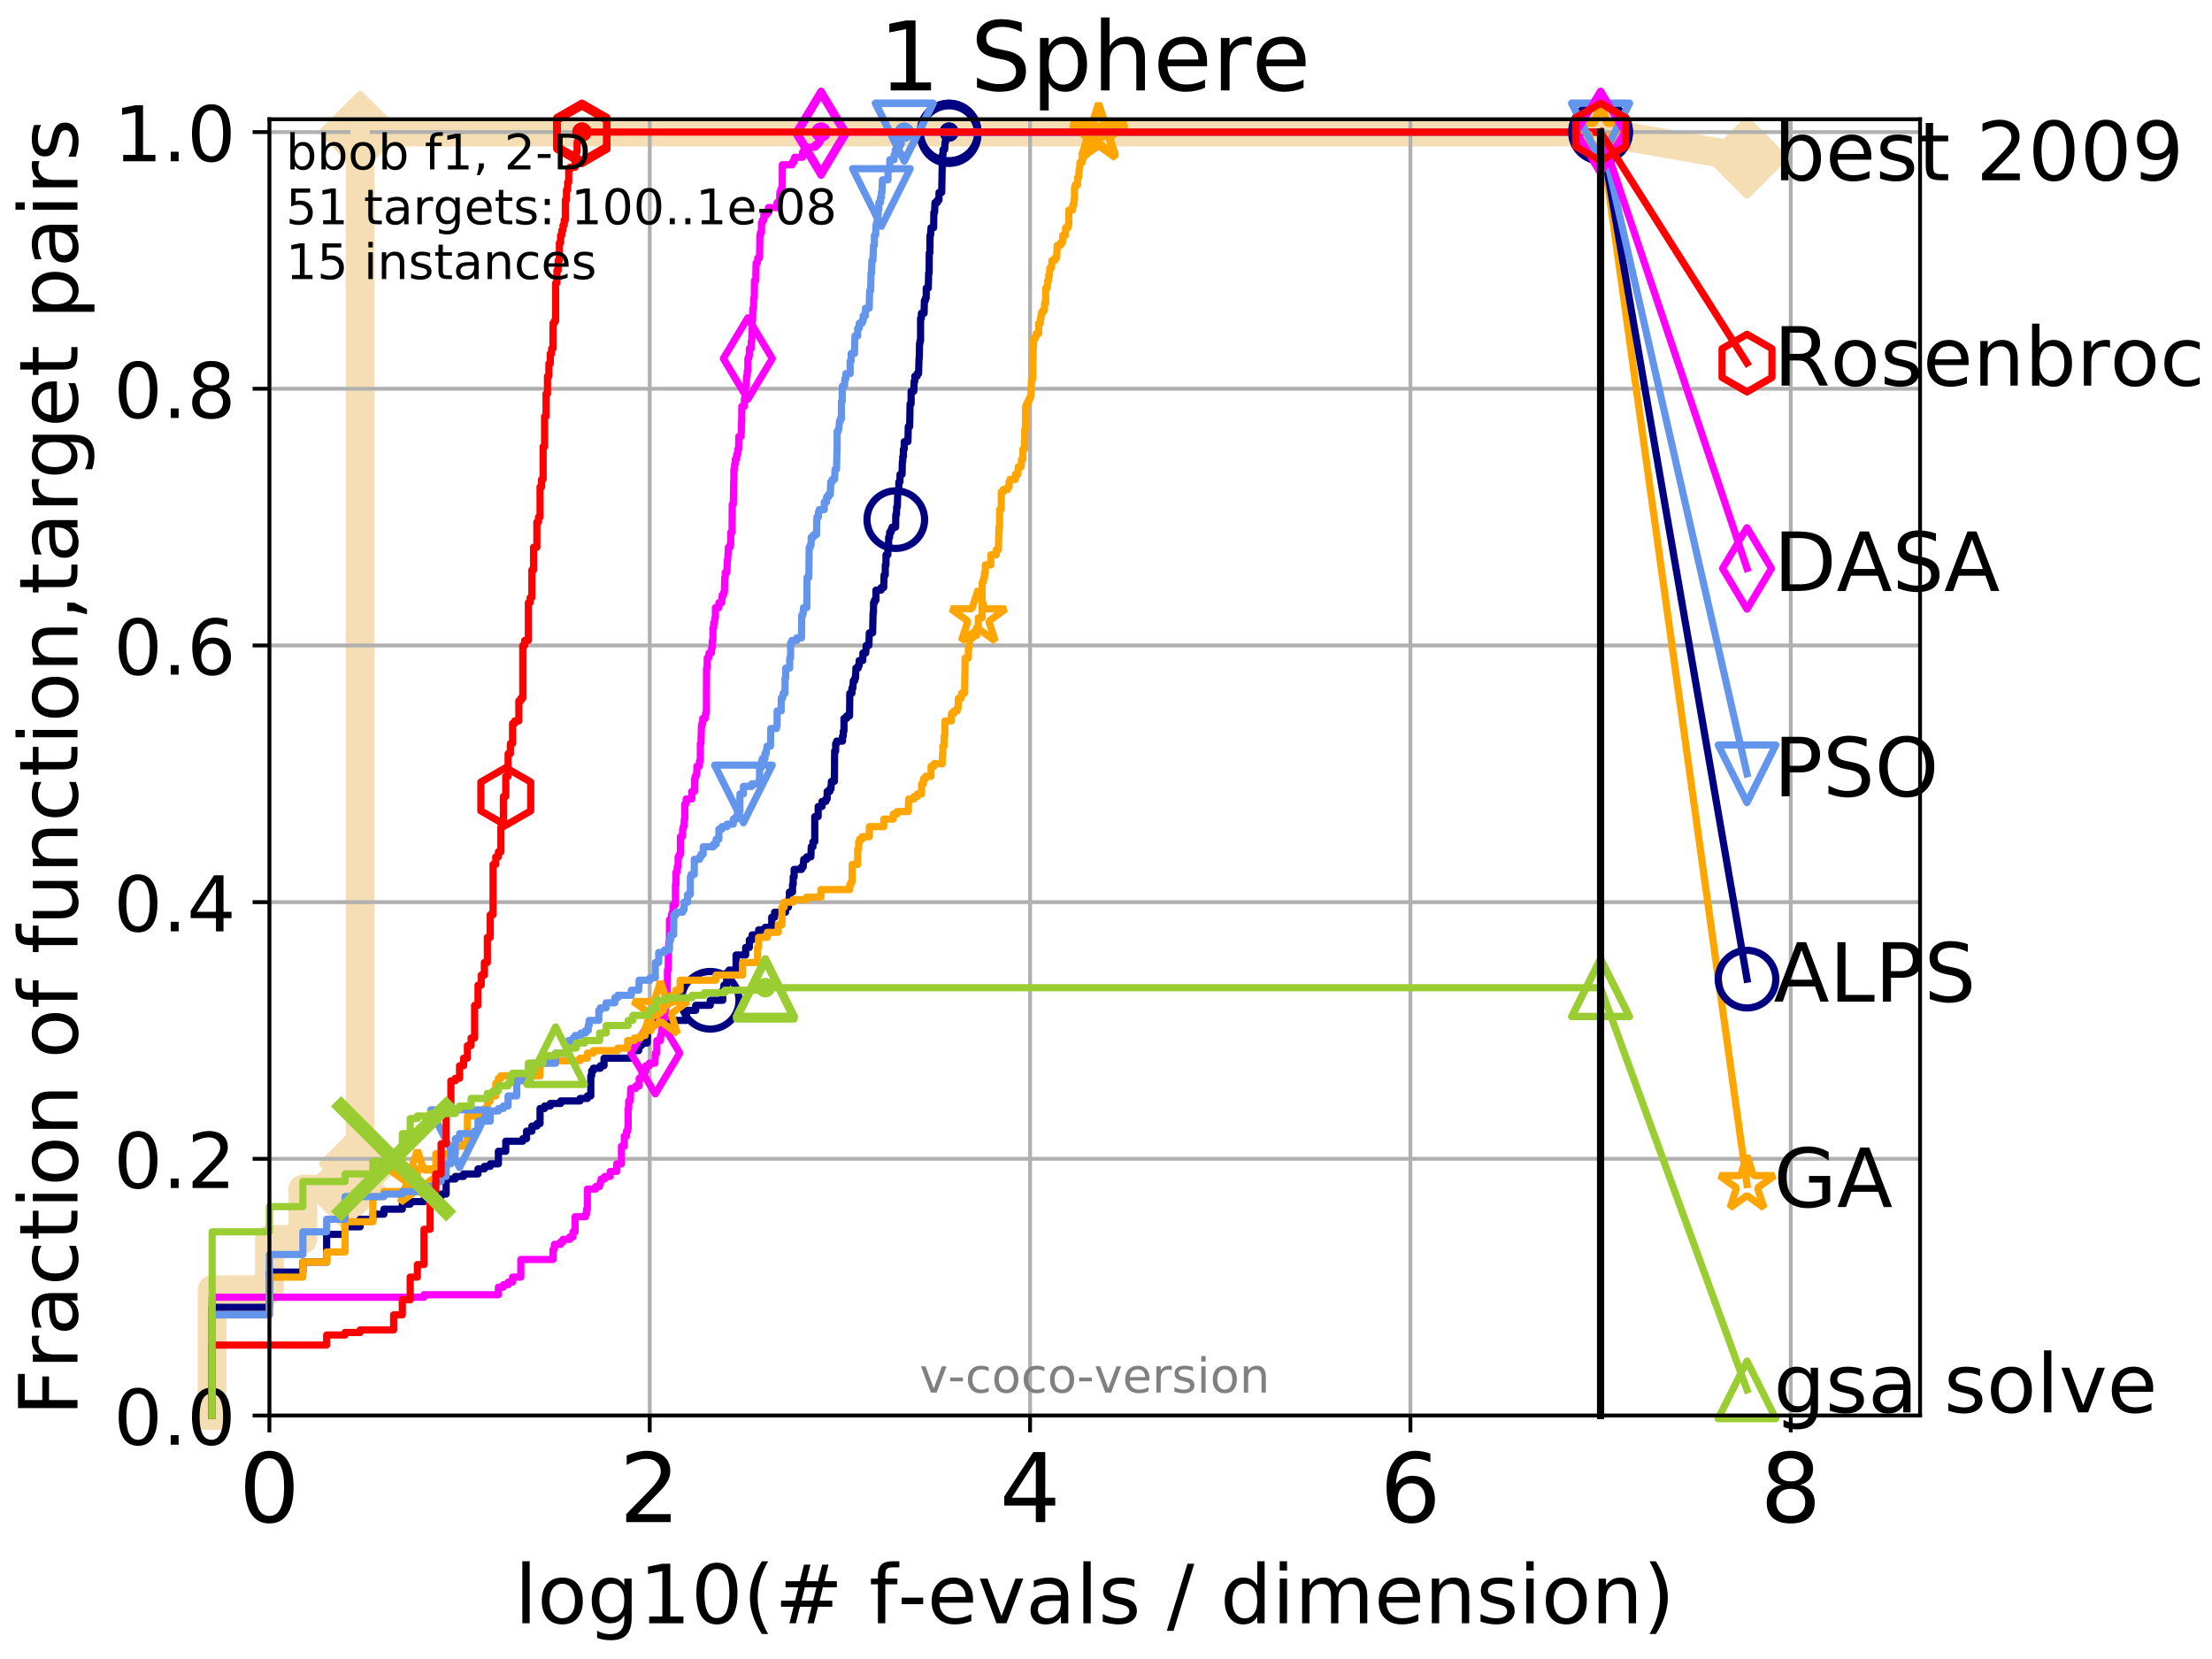 <?xml version="1.0" encoding="utf-8" standalone="no"?>
<!DOCTYPE svg PUBLIC "-//W3C//DTD SVG 1.1//EN"
  "http://www.w3.org/Graphics/SVG/1.1/DTD/svg11.dtd">
<!-- Created with matplotlib (http://matplotlib.org/) -->
<svg height="345.6pt" version="1.1" viewBox="0 0 460.8 345.6" width="460.8pt" xmlns="http://www.w3.org/2000/svg" xmlns:xlink="http://www.w3.org/1999/xlink">
 <defs>
  <style type="text/css">
*{stroke-linecap:butt;stroke-linejoin:round;}
  </style>
 </defs>
 <g id="figure_1">
  <g id="patch_1">
   <path d="M 0 345.6 
L 460.8 345.6 
L 460.8 0 
L 0 0 
z
" style="fill:#ffffff;"/>
  </g>
  <g id="axes_1">
   <g id="patch_2">
    <path d="M 56.12 294.88 
L 399.984 294.88 
L 399.984 24.84 
L 56.12 24.84 
z
" style="fill:#ffffff;"/>
   </g>
   <g id="line2d_1">
    <path d="M 44.194 294.88 
L 44.194 268.668 
L 56.12 268.668 
L 56.12 258.183 
L 63.096 258.183 
L 63.096 247.698 
L 71.885 247.698 
L 71.885 242.455 
L 75.021 242.455 
L 75.021 27.514 
L 333.43 27.514 
" style="fill:none;stroke:#f5deb3;stroke-linecap:square;stroke-width:6;"/>
   </g>
   <g id="line2d_2">
    <defs>
     <path d="M -0 7.778 
L 7.778 0 
L 0 -7.778 
L -7.778 -0 
z
" id="m9f1967d4a9" style="stroke:#f5deb3;stroke-linejoin:miter;stroke-width:1.5;"/>
    </defs>
    <g>
     <use style="fill:#f5deb3;stroke:#f5deb3;stroke-linejoin:miter;stroke-width:1.5;" x="71.885" xlink:href="#m9f1967d4a9" y="247.698"/>
     <use style="fill:#f5deb3;stroke:#f5deb3;stroke-linejoin:miter;stroke-width:1.5;" x="75.021" xlink:href="#m9f1967d4a9" y="242.455"/>
     <use style="fill:#f5deb3;stroke:#f5deb3;stroke-linejoin:miter;stroke-width:1.5;" x="75.021" xlink:href="#m9f1967d4a9" y="242.455"/>
     <use style="fill:#f5deb3;stroke:#f5deb3;stroke-linejoin:miter;stroke-width:1.5;" x="75.021" xlink:href="#m9f1967d4a9" y="27.514"/>
     <use style="fill:#f5deb3;stroke:#f5deb3;stroke-linejoin:miter;stroke-width:1.5;" x="75.021" xlink:href="#m9f1967d4a9" y="27.514"/>
     <use style="fill:#f5deb3;stroke:#f5deb3;stroke-linejoin:miter;stroke-width:1.5;" x="333.43" xlink:href="#m9f1967d4a9" y="27.514"/>
    </g>
   </g>
   <g id="line2d_3">
    <path style="fill:none;stroke:#f5deb3;stroke-linecap:square;stroke-width:6;"/>
    <g/>
   </g>
   <g id="line2d_4">
    <path d="M 333.43 27.514 
L 363.934 32.861 
" style="fill:none;stroke:#f5deb3;stroke-linecap:square;stroke-width:6;"/>
    <g>
     <use style="fill:#f5deb3;stroke:#f5deb3;stroke-linejoin:miter;stroke-width:1.5;" x="333.43" xlink:href="#m9f1967d4a9" y="27.514"/>
     <use style="fill:#f5deb3;stroke:#f5deb3;stroke-linejoin:miter;stroke-width:1.5;" x="363.934" xlink:href="#m9f1967d4a9" y="32.861"/>
    </g>
   </g>
   <g id="matplotlib.axis_1">
    <g id="xtick_1">
     <g id="line2d_5">
      <path clip-path="url(#pcc4424eeb4)" d="M 56.12 294.88 
L 56.12 24.84 
" style="fill:none;stroke:#b0b0b0;stroke-linecap:square;stroke-width:0.8;"/>
     </g>
     <g id="line2d_6">
      <defs>
       <path d="M 0 0 
L 0 3.5 
" id="m54be52da22" style="stroke:#000000;stroke-width:0.8;"/>
      </defs>
      <g>
       <use style="stroke:#000000;stroke-width:0.8;" x="56.12" xlink:href="#m54be52da22" y="294.88"/>
      </g>
     </g>
     <g id="text_1">
      <!-- 0 -->
      <defs>
       <path d="M 31.781 66.406 
Q 24.172 66.406 20.328 58.906 
Q 16.5 51.422 16.5 36.375 
Q 16.5 21.391 20.328 13.891 
Q 24.172 6.391 31.781 6.391 
Q 39.453 6.391 43.281 13.891 
Q 47.125 21.391 47.125 36.375 
Q 47.125 51.422 43.281 58.906 
Q 39.453 66.406 31.781 66.406 
z
M 31.781 74.219 
Q 44.047 74.219 50.516 64.516 
Q 56.984 54.828 56.984 36.375 
Q 56.984 17.969 50.516 8.266 
Q 44.047 -1.422 31.781 -1.422 
Q 19.531 -1.422 13.062 8.266 
Q 6.594 17.969 6.594 36.375 
Q 6.594 54.828 13.062 64.516 
Q 19.531 74.219 31.781 74.219 
z
" id="DejaVuSans-30"/>
      </defs>
      <g transform="translate(49.758 317.077)scale(0.2 -0.2)">
       <use xlink:href="#DejaVuSans-30"/>
      </g>
     </g>
    </g>
    <g id="xtick_2">
     <g id="line2d_7">
      <path clip-path="url(#pcc4424eeb4)" d="M 135.351 294.88 
L 135.351 24.84 
" style="fill:none;stroke:#b0b0b0;stroke-linecap:square;stroke-width:0.8;"/>
     </g>
     <g id="line2d_8">
      <g>
       <use style="stroke:#000000;stroke-width:0.8;" x="135.351" xlink:href="#m54be52da22" y="294.88"/>
      </g>
     </g>
     <g id="text_2">
      <!-- 2 -->
      <defs>
       <path d="M 19.188 8.297 
L 53.609 8.297 
L 53.609 0 
L 7.328 0 
L 7.328 8.297 
Q 12.938 14.109 22.625 23.891 
Q 32.328 33.688 34.812 36.531 
Q 39.547 41.844 41.422 45.531 
Q 43.312 49.219 43.312 52.781 
Q 43.312 58.594 39.234 62.25 
Q 35.156 65.922 28.609 65.922 
Q 23.969 65.922 18.812 64.312 
Q 13.672 62.703 7.812 59.422 
L 7.812 69.391 
Q 13.766 71.781 18.938 73 
Q 24.125 74.219 28.422 74.219 
Q 39.75 74.219 46.484 68.547 
Q 53.219 62.891 53.219 53.422 
Q 53.219 48.922 51.531 44.891 
Q 49.859 40.875 45.406 35.406 
Q 44.188 33.984 37.641 27.219 
Q 31.109 20.453 19.188 8.297 
z
" id="DejaVuSans-32"/>
      </defs>
      <g transform="translate(128.989 317.077)scale(0.2 -0.2)">
       <use xlink:href="#DejaVuSans-32"/>
      </g>
     </g>
    </g>
    <g id="xtick_3">
     <g id="line2d_9">
      <path clip-path="url(#pcc4424eeb4)" d="M 214.583 294.88 
L 214.583 24.84 
" style="fill:none;stroke:#b0b0b0;stroke-linecap:square;stroke-width:0.8;"/>
     </g>
     <g id="line2d_10">
      <g>
       <use style="stroke:#000000;stroke-width:0.8;" x="214.583" xlink:href="#m54be52da22" y="294.88"/>
      </g>
     </g>
     <g id="text_3">
      <!-- 4 -->
      <defs>
       <path d="M 37.797 64.312 
L 12.891 25.391 
L 37.797 25.391 
z
M 35.203 72.906 
L 47.609 72.906 
L 47.609 25.391 
L 58.016 25.391 
L 58.016 17.188 
L 47.609 17.188 
L 47.609 0 
L 37.797 0 
L 37.797 17.188 
L 4.891 17.188 
L 4.891 26.703 
z
" id="DejaVuSans-34"/>
      </defs>
      <g transform="translate(208.22 317.077)scale(0.2 -0.2)">
       <use xlink:href="#DejaVuSans-34"/>
      </g>
     </g>
    </g>
    <g id="xtick_4">
     <g id="line2d_11">
      <path clip-path="url(#pcc4424eeb4)" d="M 293.814 294.88 
L 293.814 24.84 
" style="fill:none;stroke:#b0b0b0;stroke-linecap:square;stroke-width:0.8;"/>
     </g>
     <g id="line2d_12">
      <g>
       <use style="stroke:#000000;stroke-width:0.8;" x="293.814" xlink:href="#m54be52da22" y="294.88"/>
      </g>
     </g>
     <g id="text_4">
      <!-- 6 -->
      <defs>
       <path d="M 33.016 40.375 
Q 26.375 40.375 22.484 35.828 
Q 18.609 31.297 18.609 23.391 
Q 18.609 15.531 22.484 10.953 
Q 26.375 6.391 33.016 6.391 
Q 39.656 6.391 43.531 10.953 
Q 47.406 15.531 47.406 23.391 
Q 47.406 31.297 43.531 35.828 
Q 39.656 40.375 33.016 40.375 
z
M 52.594 71.297 
L 52.594 62.312 
Q 48.875 64.062 45.094 64.984 
Q 41.312 65.922 37.594 65.922 
Q 27.828 65.922 22.672 59.328 
Q 17.531 52.734 16.797 39.406 
Q 19.672 43.656 24.016 45.922 
Q 28.375 48.188 33.594 48.188 
Q 44.578 48.188 50.953 41.516 
Q 57.328 34.859 57.328 23.391 
Q 57.328 12.156 50.688 5.359 
Q 44.047 -1.422 33.016 -1.422 
Q 20.359 -1.422 13.672 8.266 
Q 6.984 17.969 6.984 36.375 
Q 6.984 53.656 15.188 63.938 
Q 23.391 74.219 37.203 74.219 
Q 40.922 74.219 44.703 73.484 
Q 48.484 72.75 52.594 71.297 
z
" id="DejaVuSans-36"/>
      </defs>
      <g transform="translate(287.452 317.077)scale(0.2 -0.2)">
       <use xlink:href="#DejaVuSans-36"/>
      </g>
     </g>
    </g>
    <g id="xtick_5">
     <g id="line2d_13">
      <path clip-path="url(#pcc4424eeb4)" d="M 373.045 294.88 
L 373.045 24.84 
" style="fill:none;stroke:#b0b0b0;stroke-linecap:square;stroke-width:0.8;"/>
     </g>
     <g id="line2d_14">
      <g>
       <use style="stroke:#000000;stroke-width:0.8;" x="373.045" xlink:href="#m54be52da22" y="294.88"/>
      </g>
     </g>
     <g id="text_5">
      <!-- 8 -->
      <defs>
       <path d="M 31.781 34.625 
Q 24.75 34.625 20.719 30.859 
Q 16.703 27.094 16.703 20.516 
Q 16.703 13.922 20.719 10.156 
Q 24.75 6.391 31.781 6.391 
Q 38.812 6.391 42.859 10.172 
Q 46.922 13.969 46.922 20.516 
Q 46.922 27.094 42.891 30.859 
Q 38.875 34.625 31.781 34.625 
z
M 21.922 38.812 
Q 15.578 40.375 12.031 44.719 
Q 8.5 49.078 8.5 55.328 
Q 8.5 64.062 14.719 69.141 
Q 20.953 74.219 31.781 74.219 
Q 42.672 74.219 48.875 69.141 
Q 55.078 64.062 55.078 55.328 
Q 55.078 49.078 51.531 44.719 
Q 48 40.375 41.703 38.812 
Q 48.828 37.156 52.797 32.312 
Q 56.781 27.484 56.781 20.516 
Q 56.781 9.906 50.312 4.234 
Q 43.844 -1.422 31.781 -1.422 
Q 19.734 -1.422 13.25 4.234 
Q 6.781 9.906 6.781 20.516 
Q 6.781 27.484 10.781 32.312 
Q 14.797 37.156 21.922 38.812 
z
M 18.312 54.391 
Q 18.312 48.734 21.844 45.562 
Q 25.391 42.391 31.781 42.391 
Q 38.141 42.391 41.719 45.562 
Q 45.312 48.734 45.312 54.391 
Q 45.312 60.062 41.719 63.234 
Q 38.141 66.406 31.781 66.406 
Q 25.391 66.406 21.844 63.234 
Q 18.312 60.062 18.312 54.391 
z
" id="DejaVuSans-38"/>
      </defs>
      <g transform="translate(366.683 317.077)scale(0.2 -0.2)">
       <use xlink:href="#DejaVuSans-38"/>
      </g>
     </g>
    </g>
    <g id="text_6">
     <!-- log10(# f-evals / dimension) -->
     <defs>
      <path d="M 9.422 75.984 
L 18.406 75.984 
L 18.406 0 
L 9.422 0 
z
" id="DejaVuSans-6c"/>
      <path d="M 30.609 48.391 
Q 23.391 48.391 19.188 42.75 
Q 14.984 37.109 14.984 27.297 
Q 14.984 17.484 19.156 11.844 
Q 23.344 6.203 30.609 6.203 
Q 37.797 6.203 41.984 11.859 
Q 46.188 17.531 46.188 27.297 
Q 46.188 37.016 41.984 42.703 
Q 37.797 48.391 30.609 48.391 
z
M 30.609 56 
Q 42.328 56 49.016 48.375 
Q 55.719 40.766 55.719 27.297 
Q 55.719 13.875 49.016 6.219 
Q 42.328 -1.422 30.609 -1.422 
Q 18.844 -1.422 12.172 6.219 
Q 5.516 13.875 5.516 27.297 
Q 5.516 40.766 12.172 48.375 
Q 18.844 56 30.609 56 
z
" id="DejaVuSans-6f"/>
      <path d="M 45.406 27.984 
Q 45.406 37.75 41.375 43.109 
Q 37.359 48.484 30.078 48.484 
Q 22.859 48.484 18.828 43.109 
Q 14.797 37.75 14.797 27.984 
Q 14.797 18.266 18.828 12.891 
Q 22.859 7.516 30.078 7.516 
Q 37.359 7.516 41.375 12.891 
Q 45.406 18.266 45.406 27.984 
z
M 54.391 6.781 
Q 54.391 -7.172 48.188 -13.984 
Q 42 -20.797 29.203 -20.797 
Q 24.469 -20.797 20.266 -20.094 
Q 16.062 -19.391 12.109 -17.922 
L 12.109 -9.188 
Q 16.062 -11.328 19.922 -12.344 
Q 23.781 -13.375 27.781 -13.375 
Q 36.625 -13.375 41.016 -8.766 
Q 45.406 -4.156 45.406 5.172 
L 45.406 9.625 
Q 42.625 4.781 38.281 2.391 
Q 33.938 0 27.875 0 
Q 17.828 0 11.672 7.656 
Q 5.516 15.328 5.516 27.984 
Q 5.516 40.672 11.672 48.328 
Q 17.828 56 27.875 56 
Q 33.938 56 38.281 53.609 
Q 42.625 51.219 45.406 46.391 
L 45.406 54.688 
L 54.391 54.688 
z
" id="DejaVuSans-67"/>
      <path d="M 12.406 8.297 
L 28.516 8.297 
L 28.516 63.922 
L 10.984 60.406 
L 10.984 69.391 
L 28.422 72.906 
L 38.281 72.906 
L 38.281 8.297 
L 54.391 8.297 
L 54.391 0 
L 12.406 0 
z
" id="DejaVuSans-31"/>
      <path d="M 31 75.875 
Q 24.469 64.656 21.281 53.656 
Q 18.109 42.672 18.109 31.391 
Q 18.109 20.125 21.312 9.062 
Q 24.516 -2 31 -13.188 
L 23.188 -13.188 
Q 15.875 -1.703 12.234 9.375 
Q 8.594 20.453 8.594 31.391 
Q 8.594 42.281 12.203 53.312 
Q 15.828 64.359 23.188 75.875 
z
" id="DejaVuSans-28"/>
      <path d="M 51.125 44 
L 36.922 44 
L 32.812 27.688 
L 47.125 27.688 
z
M 43.797 71.781 
L 38.719 51.516 
L 52.984 51.516 
L 58.109 71.781 
L 65.922 71.781 
L 60.891 51.516 
L 76.125 51.516 
L 76.125 44 
L 58.984 44 
L 54.984 27.688 
L 70.516 27.688 
L 70.516 20.219 
L 53.078 20.219 
L 48 0 
L 40.188 0 
L 45.219 20.219 
L 30.906 20.219 
L 25.875 0 
L 18.016 0 
L 23.094 20.219 
L 7.719 20.219 
L 7.719 27.688 
L 24.906 27.688 
L 29 44 
L 13.281 44 
L 13.281 51.516 
L 30.906 51.516 
L 35.891 71.781 
z
" id="DejaVuSans-23"/>
      <path id="DejaVuSans-20"/>
      <path d="M 37.109 75.984 
L 37.109 68.5 
L 28.516 68.5 
Q 23.688 68.5 21.797 66.547 
Q 19.922 64.594 19.922 59.516 
L 19.922 54.688 
L 34.719 54.688 
L 34.719 47.703 
L 19.922 47.703 
L 19.922 0 
L 10.891 0 
L 10.891 47.703 
L 2.297 47.703 
L 2.297 54.688 
L 10.891 54.688 
L 10.891 58.5 
Q 10.891 67.625 15.141 71.797 
Q 19.391 75.984 28.609 75.984 
z
" id="DejaVuSans-66"/>
      <path d="M 4.891 31.391 
L 31.203 31.391 
L 31.203 23.391 
L 4.891 23.391 
z
" id="DejaVuSans-2d"/>
      <path d="M 56.203 29.594 
L 56.203 25.203 
L 14.891 25.203 
Q 15.484 15.922 20.484 11.062 
Q 25.484 6.203 34.422 6.203 
Q 39.594 6.203 44.453 7.469 
Q 49.312 8.734 54.109 11.281 
L 54.109 2.781 
Q 49.266 0.734 44.188 -0.344 
Q 39.109 -1.422 33.891 -1.422 
Q 20.797 -1.422 13.156 6.188 
Q 5.516 13.812 5.516 26.812 
Q 5.516 40.234 12.766 48.109 
Q 20.016 56 32.328 56 
Q 43.359 56 49.781 48.891 
Q 56.203 41.797 56.203 29.594 
z
M 47.219 32.234 
Q 47.125 39.594 43.094 43.984 
Q 39.062 48.391 32.422 48.391 
Q 24.906 48.391 20.391 44.141 
Q 15.875 39.891 15.188 32.172 
z
" id="DejaVuSans-65"/>
      <path d="M 2.984 54.688 
L 12.5 54.688 
L 29.594 8.797 
L 46.688 54.688 
L 56.203 54.688 
L 35.688 0 
L 23.484 0 
z
" id="DejaVuSans-76"/>
      <path d="M 34.281 27.484 
Q 23.391 27.484 19.188 25 
Q 14.984 22.516 14.984 16.5 
Q 14.984 11.719 18.141 8.906 
Q 21.297 6.109 26.703 6.109 
Q 34.188 6.109 38.703 11.406 
Q 43.219 16.703 43.219 25.484 
L 43.219 27.484 
z
M 52.203 31.203 
L 52.203 0 
L 43.219 0 
L 43.219 8.297 
Q 40.141 3.328 35.547 0.953 
Q 30.953 -1.422 24.312 -1.422 
Q 15.922 -1.422 10.953 3.297 
Q 6 8.016 6 15.922 
Q 6 25.141 12.172 29.828 
Q 18.359 34.516 30.609 34.516 
L 43.219 34.516 
L 43.219 35.406 
Q 43.219 41.609 39.141 45 
Q 35.062 48.391 27.688 48.391 
Q 23 48.391 18.547 47.266 
Q 14.109 46.141 10.016 43.891 
L 10.016 52.203 
Q 14.938 54.109 19.578 55.047 
Q 24.219 56 28.609 56 
Q 40.484 56 46.344 49.844 
Q 52.203 43.703 52.203 31.203 
z
" id="DejaVuSans-61"/>
      <path d="M 44.281 53.078 
L 44.281 44.578 
Q 40.484 46.531 36.375 47.5 
Q 32.281 48.484 27.875 48.484 
Q 21.188 48.484 17.844 46.438 
Q 14.5 44.391 14.5 40.281 
Q 14.5 37.156 16.891 35.375 
Q 19.281 33.594 26.516 31.984 
L 29.594 31.297 
Q 39.156 29.25 43.188 25.516 
Q 47.219 21.781 47.219 15.094 
Q 47.219 7.469 41.188 3.016 
Q 35.156 -1.422 24.609 -1.422 
Q 20.219 -1.422 15.453 -0.562 
Q 10.688 0.297 5.422 2 
L 5.422 11.281 
Q 10.406 8.688 15.234 7.391 
Q 20.062 6.109 24.812 6.109 
Q 31.156 6.109 34.562 8.281 
Q 37.984 10.453 37.984 14.406 
Q 37.984 18.062 35.516 20.016 
Q 33.062 21.969 24.703 23.781 
L 21.578 24.516 
Q 13.234 26.266 9.516 29.906 
Q 5.812 33.547 5.812 39.891 
Q 5.812 47.609 11.281 51.797 
Q 16.75 56 26.812 56 
Q 31.781 56 36.172 55.266 
Q 40.578 54.547 44.281 53.078 
z
" id="DejaVuSans-73"/>
      <path d="M 25.391 72.906 
L 33.688 72.906 
L 8.297 -9.281 
L 0 -9.281 
z
" id="DejaVuSans-2f"/>
      <path d="M 45.406 46.391 
L 45.406 75.984 
L 54.391 75.984 
L 54.391 0 
L 45.406 0 
L 45.406 8.203 
Q 42.578 3.328 38.25 0.953 
Q 33.938 -1.422 27.875 -1.422 
Q 17.969 -1.422 11.734 6.484 
Q 5.516 14.406 5.516 27.297 
Q 5.516 40.188 11.734 48.094 
Q 17.969 56 27.875 56 
Q 33.938 56 38.25 53.625 
Q 42.578 51.266 45.406 46.391 
z
M 14.797 27.297 
Q 14.797 17.391 18.875 11.75 
Q 22.953 6.109 30.078 6.109 
Q 37.203 6.109 41.297 11.75 
Q 45.406 17.391 45.406 27.297 
Q 45.406 37.203 41.297 42.844 
Q 37.203 48.484 30.078 48.484 
Q 22.953 48.484 18.875 42.844 
Q 14.797 37.203 14.797 27.297 
z
" id="DejaVuSans-64"/>
      <path d="M 9.422 54.688 
L 18.406 54.688 
L 18.406 0 
L 9.422 0 
z
M 9.422 75.984 
L 18.406 75.984 
L 18.406 64.594 
L 9.422 64.594 
z
" id="DejaVuSans-69"/>
      <path d="M 52 44.188 
Q 55.375 50.25 60.062 53.125 
Q 64.75 56 71.094 56 
Q 79.641 56 84.281 50.016 
Q 88.922 44.047 88.922 33.016 
L 88.922 0 
L 79.891 0 
L 79.891 32.719 
Q 79.891 40.578 77.094 44.375 
Q 74.312 48.188 68.609 48.188 
Q 61.625 48.188 57.562 43.547 
Q 53.516 38.922 53.516 30.906 
L 53.516 0 
L 44.484 0 
L 44.484 32.719 
Q 44.484 40.625 41.703 44.406 
Q 38.922 48.188 33.109 48.188 
Q 26.219 48.188 22.156 43.531 
Q 18.109 38.875 18.109 30.906 
L 18.109 0 
L 9.078 0 
L 9.078 54.688 
L 18.109 54.688 
L 18.109 46.188 
Q 21.188 51.219 25.484 53.609 
Q 29.781 56 35.688 56 
Q 41.656 56 45.828 52.969 
Q 50 49.953 52 44.188 
z
" id="DejaVuSans-6d"/>
      <path d="M 54.891 33.016 
L 54.891 0 
L 45.906 0 
L 45.906 32.719 
Q 45.906 40.484 42.875 44.328 
Q 39.844 48.188 33.797 48.188 
Q 26.516 48.188 22.312 43.547 
Q 18.109 38.922 18.109 30.906 
L 18.109 0 
L 9.078 0 
L 9.078 54.688 
L 18.109 54.688 
L 18.109 46.188 
Q 21.344 51.125 25.703 53.562 
Q 30.078 56 35.797 56 
Q 45.219 56 50.047 50.172 
Q 54.891 44.344 54.891 33.016 
z
" id="DejaVuSans-6e"/>
      <path d="M 8.016 75.875 
L 15.828 75.875 
Q 23.141 64.359 26.781 53.312 
Q 30.422 42.281 30.422 31.391 
Q 30.422 20.453 26.781 9.375 
Q 23.141 -1.703 15.828 -13.188 
L 8.016 -13.188 
Q 14.5 -2 17.703 9.062 
Q 20.906 20.125 20.906 31.391 
Q 20.906 42.672 17.703 53.656 
Q 14.5 64.656 8.016 75.875 
z
" id="DejaVuSans-29"/>
     </defs>
     <g transform="translate(107.211 338.154)scale(0.17 -0.17)">
      <use xlink:href="#DejaVuSans-6c"/>
      <use x="27.783" xlink:href="#DejaVuSans-6f"/>
      <use x="88.965" xlink:href="#DejaVuSans-67"/>
      <use x="152.441" xlink:href="#DejaVuSans-31"/>
      <use x="216.064" xlink:href="#DejaVuSans-30"/>
      <use x="279.688" xlink:href="#DejaVuSans-28"/>
      <use x="318.701" xlink:href="#DejaVuSans-23"/>
      <use x="402.49" xlink:href="#DejaVuSans-20"/>
      <use x="434.277" xlink:href="#DejaVuSans-66"/>
      <use x="469.404" xlink:href="#DejaVuSans-2d"/>
      <use x="505.488" xlink:href="#DejaVuSans-65"/>
      <use x="567.012" xlink:href="#DejaVuSans-76"/>
      <use x="626.191" xlink:href="#DejaVuSans-61"/>
      <use x="687.471" xlink:href="#DejaVuSans-6c"/>
      <use x="715.254" xlink:href="#DejaVuSans-73"/>
      <use x="767.354" xlink:href="#DejaVuSans-20"/>
      <use x="799.141" xlink:href="#DejaVuSans-2f"/>
      <use x="832.832" xlink:href="#DejaVuSans-20"/>
      <use x="864.619" xlink:href="#DejaVuSans-64"/>
      <use x="928.096" xlink:href="#DejaVuSans-69"/>
      <use x="955.879" xlink:href="#DejaVuSans-6d"/>
      <use x="1053.291" xlink:href="#DejaVuSans-65"/>
      <use x="1114.814" xlink:href="#DejaVuSans-6e"/>
      <use x="1178.193" xlink:href="#DejaVuSans-73"/>
      <use x="1230.293" xlink:href="#DejaVuSans-69"/>
      <use x="1258.076" xlink:href="#DejaVuSans-6f"/>
      <use x="1319.258" xlink:href="#DejaVuSans-6e"/>
      <use x="1382.637" xlink:href="#DejaVuSans-29"/>
     </g>
    </g>
   </g>
   <g id="matplotlib.axis_2">
    <g id="ytick_1">
     <g id="line2d_15">
      <path clip-path="url(#pcc4424eeb4)" d="M 56.12 294.88 
L 399.984 294.88 
" style="fill:none;stroke:#b0b0b0;stroke-linecap:square;stroke-width:0.8;"/>
     </g>
     <g id="line2d_16">
      <defs>
       <path d="M 0 0 
L -3.5 0 
" id="m25bc360410" style="stroke:#000000;stroke-width:0.8;"/>
      </defs>
      <g>
       <use style="stroke:#000000;stroke-width:0.8;" x="56.12" xlink:href="#m25bc360410" y="294.88"/>
      </g>
     </g>
     <g id="text_7">
      <!-- 0.0 -->
      <defs>
       <path d="M 10.688 12.406 
L 21 12.406 
L 21 0 
L 10.688 0 
z
" id="DejaVuSans-2e"/>
      </defs>
      <g transform="translate(23.675 300.959)scale(0.16 -0.16)">
       <use xlink:href="#DejaVuSans-30"/>
       <use x="63.623" xlink:href="#DejaVuSans-2e"/>
       <use x="95.41" xlink:href="#DejaVuSans-30"/>
      </g>
     </g>
    </g>
    <g id="ytick_2">
     <g id="line2d_17">
      <path clip-path="url(#pcc4424eeb4)" d="M 56.12 241.407 
L 399.984 241.407 
" style="fill:none;stroke:#b0b0b0;stroke-linecap:square;stroke-width:0.8;"/>
     </g>
     <g id="line2d_18">
      <g>
       <use style="stroke:#000000;stroke-width:0.8;" x="56.12" xlink:href="#m25bc360410" y="241.407"/>
      </g>
     </g>
     <g id="text_8">
      <!-- 0.2 -->
      <g transform="translate(23.675 247.485)scale(0.16 -0.16)">
       <use xlink:href="#DejaVuSans-30"/>
       <use x="63.623" xlink:href="#DejaVuSans-2e"/>
       <use x="95.41" xlink:href="#DejaVuSans-32"/>
      </g>
     </g>
    </g>
    <g id="ytick_3">
     <g id="line2d_19">
      <path clip-path="url(#pcc4424eeb4)" d="M 56.12 187.933 
L 399.984 187.933 
" style="fill:none;stroke:#b0b0b0;stroke-linecap:square;stroke-width:0.8;"/>
     </g>
     <g id="line2d_20">
      <g>
       <use style="stroke:#000000;stroke-width:0.8;" x="56.12" xlink:href="#m25bc360410" y="187.933"/>
      </g>
     </g>
     <g id="text_9">
      <!-- 0.4 -->
      <g transform="translate(23.675 194.012)scale(0.16 -0.16)">
       <use xlink:href="#DejaVuSans-30"/>
       <use x="63.623" xlink:href="#DejaVuSans-2e"/>
       <use x="95.41" xlink:href="#DejaVuSans-34"/>
      </g>
     </g>
    </g>
    <g id="ytick_4">
     <g id="line2d_21">
      <path clip-path="url(#pcc4424eeb4)" d="M 56.12 134.46 
L 399.984 134.46 
" style="fill:none;stroke:#b0b0b0;stroke-linecap:square;stroke-width:0.8;"/>
     </g>
     <g id="line2d_22">
      <g>
       <use style="stroke:#000000;stroke-width:0.8;" x="56.12" xlink:href="#m25bc360410" y="134.46"/>
      </g>
     </g>
     <g id="text_10">
      <!-- 0.6 -->
      <g transform="translate(23.675 140.539)scale(0.16 -0.16)">
       <use xlink:href="#DejaVuSans-30"/>
       <use x="63.623" xlink:href="#DejaVuSans-2e"/>
       <use x="95.41" xlink:href="#DejaVuSans-36"/>
      </g>
     </g>
    </g>
    <g id="ytick_5">
     <g id="line2d_23">
      <path clip-path="url(#pcc4424eeb4)" d="M 56.12 80.987 
L 399.984 80.987 
" style="fill:none;stroke:#b0b0b0;stroke-linecap:square;stroke-width:0.8;"/>
     </g>
     <g id="line2d_24">
      <g>
       <use style="stroke:#000000;stroke-width:0.8;" x="56.12" xlink:href="#m25bc360410" y="80.987"/>
      </g>
     </g>
     <g id="text_11">
      <!-- 0.8 -->
      <g transform="translate(23.675 87.066)scale(0.16 -0.16)">
       <use xlink:href="#DejaVuSans-30"/>
       <use x="63.623" xlink:href="#DejaVuSans-2e"/>
       <use x="95.41" xlink:href="#DejaVuSans-38"/>
      </g>
     </g>
    </g>
    <g id="ytick_6">
     <g id="line2d_25">
      <path clip-path="url(#pcc4424eeb4)" d="M 56.12 27.514 
L 399.984 27.514 
" style="fill:none;stroke:#b0b0b0;stroke-linecap:square;stroke-width:0.8;"/>
     </g>
     <g id="line2d_26">
      <g>
       <use style="stroke:#000000;stroke-width:0.8;" x="56.12" xlink:href="#m25bc360410" y="27.514"/>
      </g>
     </g>
     <g id="text_12">
      <!-- 1.0 -->
      <g transform="translate(23.675 33.592)scale(0.16 -0.16)">
       <use xlink:href="#DejaVuSans-31"/>
       <use x="63.623" xlink:href="#DejaVuSans-2e"/>
       <use x="95.41" xlink:href="#DejaVuSans-30"/>
      </g>
     </g>
    </g>
    <g id="text_13">
     <!-- Fraction of function,target pairs -->
     <defs>
      <path d="M 9.812 72.906 
L 51.703 72.906 
L 51.703 64.594 
L 19.672 64.594 
L 19.672 43.109 
L 48.578 43.109 
L 48.578 34.812 
L 19.672 34.812 
L 19.672 0 
L 9.812 0 
z
" id="DejaVuSans-46"/>
      <path d="M 41.109 46.297 
Q 39.594 47.172 37.812 47.578 
Q 36.031 48 33.891 48 
Q 26.266 48 22.188 43.047 
Q 18.109 38.094 18.109 28.812 
L 18.109 0 
L 9.078 0 
L 9.078 54.688 
L 18.109 54.688 
L 18.109 46.188 
Q 20.953 51.172 25.484 53.578 
Q 30.031 56 36.531 56 
Q 37.453 56 38.578 55.875 
Q 39.703 55.766 41.062 55.516 
z
" id="DejaVuSans-72"/>
      <path d="M 48.781 52.594 
L 48.781 44.188 
Q 44.969 46.297 41.141 47.344 
Q 37.312 48.391 33.406 48.391 
Q 24.656 48.391 19.812 42.844 
Q 14.984 37.312 14.984 27.297 
Q 14.984 17.281 19.812 11.734 
Q 24.656 6.203 33.406 6.203 
Q 37.312 6.203 41.141 7.25 
Q 44.969 8.297 48.781 10.406 
L 48.781 2.094 
Q 45.016 0.344 40.984 -0.531 
Q 36.969 -1.422 32.422 -1.422 
Q 20.062 -1.422 12.781 6.344 
Q 5.516 14.109 5.516 27.297 
Q 5.516 40.672 12.859 48.328 
Q 20.219 56 33.016 56 
Q 37.156 56 41.109 55.141 
Q 45.062 54.297 48.781 52.594 
z
" id="DejaVuSans-63"/>
      <path d="M 18.312 70.219 
L 18.312 54.688 
L 36.812 54.688 
L 36.812 47.703 
L 18.312 47.703 
L 18.312 18.016 
Q 18.312 11.328 20.141 9.422 
Q 21.969 7.516 27.594 7.516 
L 36.812 7.516 
L 36.812 0 
L 27.594 0 
Q 17.188 0 13.234 3.875 
Q 9.281 7.766 9.281 18.016 
L 9.281 47.703 
L 2.688 47.703 
L 2.688 54.688 
L 9.281 54.688 
L 9.281 70.219 
z
" id="DejaVuSans-74"/>
      <path d="M 8.5 21.578 
L 8.5 54.688 
L 17.484 54.688 
L 17.484 21.922 
Q 17.484 14.156 20.5 10.266 
Q 23.531 6.391 29.594 6.391 
Q 36.859 6.391 41.078 11.031 
Q 45.312 15.672 45.312 23.688 
L 45.312 54.688 
L 54.297 54.688 
L 54.297 0 
L 45.312 0 
L 45.312 8.406 
Q 42.047 3.422 37.719 1 
Q 33.406 -1.422 27.688 -1.422 
Q 18.266 -1.422 13.375 4.438 
Q 8.5 10.297 8.5 21.578 
z
M 31.109 56 
z
" id="DejaVuSans-75"/>
      <path d="M 11.719 12.406 
L 22.016 12.406 
L 22.016 4 
L 14.016 -11.625 
L 7.719 -11.625 
L 11.719 4 
z
" id="DejaVuSans-2c"/>
      <path d="M 18.109 8.203 
L 18.109 -20.797 
L 9.078 -20.797 
L 9.078 54.688 
L 18.109 54.688 
L 18.109 46.391 
Q 20.953 51.266 25.266 53.625 
Q 29.594 56 35.594 56 
Q 45.562 56 51.781 48.094 
Q 58.016 40.188 58.016 27.297 
Q 58.016 14.406 51.781 6.484 
Q 45.562 -1.422 35.594 -1.422 
Q 29.594 -1.422 25.266 0.953 
Q 20.953 3.328 18.109 8.203 
z
M 48.688 27.297 
Q 48.688 37.203 44.609 42.844 
Q 40.531 48.484 33.406 48.484 
Q 26.266 48.484 22.188 42.844 
Q 18.109 37.203 18.109 27.297 
Q 18.109 17.391 22.188 11.75 
Q 26.266 6.109 33.406 6.109 
Q 40.531 6.109 44.609 11.75 
Q 48.688 17.391 48.688 27.297 
z
" id="DejaVuSans-70"/>
     </defs>
     <g transform="translate(16.14 294.999)rotate(-90)scale(0.17 -0.17)">
      <use xlink:href="#DejaVuSans-46"/>
      <use x="57.41" xlink:href="#DejaVuSans-72"/>
      <use x="98.523" xlink:href="#DejaVuSans-61"/>
      <use x="159.803" xlink:href="#DejaVuSans-63"/>
      <use x="214.783" xlink:href="#DejaVuSans-74"/>
      <use x="253.992" xlink:href="#DejaVuSans-69"/>
      <use x="281.775" xlink:href="#DejaVuSans-6f"/>
      <use x="342.957" xlink:href="#DejaVuSans-6e"/>
      <use x="406.336" xlink:href="#DejaVuSans-20"/>
      <use x="438.123" xlink:href="#DejaVuSans-6f"/>
      <use x="499.305" xlink:href="#DejaVuSans-66"/>
      <use x="534.51" xlink:href="#DejaVuSans-20"/>
      <use x="566.297" xlink:href="#DejaVuSans-66"/>
      <use x="601.502" xlink:href="#DejaVuSans-75"/>
      <use x="664.881" xlink:href="#DejaVuSans-6e"/>
      <use x="728.26" xlink:href="#DejaVuSans-63"/>
      <use x="783.24" xlink:href="#DejaVuSans-74"/>
      <use x="822.449" xlink:href="#DejaVuSans-69"/>
      <use x="850.232" xlink:href="#DejaVuSans-6f"/>
      <use x="911.414" xlink:href="#DejaVuSans-6e"/>
      <use x="974.793" xlink:href="#DejaVuSans-2c"/>
      <use x="1006.58" xlink:href="#DejaVuSans-74"/>
      <use x="1045.789" xlink:href="#DejaVuSans-61"/>
      <use x="1107.068" xlink:href="#DejaVuSans-72"/>
      <use x="1148.166" xlink:href="#DejaVuSans-67"/>
      <use x="1211.643" xlink:href="#DejaVuSans-65"/>
      <use x="1273.166" xlink:href="#DejaVuSans-74"/>
      <use x="1312.375" xlink:href="#DejaVuSans-20"/>
      <use x="1344.162" xlink:href="#DejaVuSans-70"/>
      <use x="1407.639" xlink:href="#DejaVuSans-61"/>
      <use x="1468.918" xlink:href="#DejaVuSans-69"/>
      <use x="1496.701" xlink:href="#DejaVuSans-72"/>
      <use x="1537.814" xlink:href="#DejaVuSans-73"/>
     </g>
    </g>
   </g>
   <g id="line2d_27">
    <defs>
     <path d="M 0 1.5 
C 0.398 1.5 0.779 1.342 1.061 1.061 
C 1.342 0.779 1.5 0.398 1.5 0 
C 1.5 -0.398 1.342 -0.779 1.061 -1.061 
C 0.779 -1.342 0.398 -1.5 0 -1.5 
C -0.398 -1.5 -0.779 -1.342 -1.061 -1.061 
C -1.342 -0.779 -1.5 -0.398 -1.5 0 
C -1.5 0.398 -1.342 0.779 -1.061 1.061 
C -0.779 1.342 -0.398 1.5 0 1.5 
z
" id="m63e6169499" style="stroke:#f5deb3;"/>
    </defs>
    <g>
     <use style="fill:#f5deb3;stroke:#f5deb3;" x="75.021" xlink:href="#m63e6169499" y="27.514"/>
     <use style="fill:#f5deb3;stroke:#f5deb3;" x="75.021" xlink:href="#m63e6169499" y="27.514"/>
    </g>
   </g>
   <g id="line2d_28">
    <defs>
     <path d="M 0 1.5 
C 0.398 1.5 0.779 1.342 1.061 1.061 
C 1.342 0.779 1.5 0.398 1.5 0 
C 1.5 -0.398 1.342 -0.779 1.061 -1.061 
C 0.779 -1.342 0.398 -1.5 0 -1.5 
C -0.398 -1.5 -0.779 -1.342 -1.061 -1.061 
C -1.342 -0.779 -1.5 -0.398 -1.5 0 
C -1.5 0.398 -1.342 0.779 -1.061 1.061 
C -0.779 1.342 -0.398 1.5 0 1.5 
z
" id="m065e303cb2" style="stroke:#000080;"/>
    </defs>
    <g>
     <use style="fill:#000080;stroke:#000080;" x="197.71" xlink:href="#m065e303cb2" y="27.514"/>
     <use style="fill:#000080;stroke:#000080;" x="197.71" xlink:href="#m065e303cb2" y="27.514"/>
    </g>
   </g>
   <g id="line2d_29">
    <path d="M 44.194 294.88 
L 44.194 272.337 
L 56.12 272.337 
L 56.12 264.998 
L 63.096 264.998 
L 63.096 262.901 
L 68.046 262.901 
L 68.046 257.134 
L 71.885 257.134 
L 71.885 255.561 
L 75.021 255.561 
L 75.021 253.989 
L 77.674 253.989 
L 77.674 252.94 
L 79.971 252.94 
L 79.971 251.892 
L 83.81 251.892 
L 83.81 250.843 
L 85.45 250.843 
L 85.45 250.319 
L 88.324 250.319 
L 88.324 249.795 
L 90.786 249.795 
L 90.786 249.27 
L 91.897 249.27 
L 91.897 248.746 
L 92.94 248.746 
L 92.94 245.601 
L 94.853 245.601 
L 94.853 245.076 
L 96.575 245.076 
L 96.575 244.552 
L 99.575 244.552 
L 99.575 243.504 
L 100.899 243.504 
L 100.899 242.979 
L 102.128 242.979 
L 102.128 242.455 
L 103.822 242.455 
L 103.822 239.834 
L 105.364 239.834 
L 105.364 237.737 
L 108.905 237.737 
L 108.905 237.213 
L 109.688 237.213 
L 109.688 235.64 
L 110.798 235.64 
L 110.798 234.592 
L 111.841 234.592 
L 111.841 234.067 
L 112.503 234.067 
L 112.503 230.922 
L 113.45 230.922 
L 113.45 230.398 
L 114.637 230.398 
L 114.637 229.873 
L 116.791 229.873 
L 116.791 229.349 
L 120.831 229.349 
L 120.831 228.825 
L 122.361 228.825 
L 122.361 228.301 
L 123.078 228.301 
L 123.078 224.107 
L 123.253 224.107 
L 123.253 223.058 
L 123.597 223.058 
L 123.597 222.534 
L 125.066 222.534 
L 125.066 222.01 
L 125.83 222.01 
L 125.83 220.437 
L 131.619 220.437 
L 131.619 218.864 
L 133.054 218.864 
L 133.054 217.816 
L 133.634 217.816 
L 133.634 217.291 
L 134.827 217.291 
L 134.916 213.622 
L 135.091 213.622 
L 135.091 213.097 
L 139.865 213.097 
L 139.865 212.573 
L 143.002 212.573 
L 143.002 210.476 
L 144.93 210.476 
L 144.93 209.428 
L 147.952 209.428 
L 147.952 208.379 
L 150.556 208.379 
L 150.556 206.282 
L 150.803 206.282 
L 150.803 205.234 
L 151.355 205.234 
L 151.423 202.612 
L 151.89 202.612 
L 151.89 202.088 
L 153.34 202.088 
L 153.34 198.943 
L 155.336 198.943 
L 155.336 197.37 
L 156.1 197.37 
L 156.1 195.797 
L 156.682 195.797 
L 156.682 194.749 
L 158.046 194.749 
L 158.046 193.7 
L 159.395 193.7 
L 159.395 193.176 
L 160.764 193.176 
L 160.764 191.079 
L 161.362 191.079 
L 161.362 190.03 
L 163.65 190.03 
L 163.65 188.982 
L 164.238 188.982 
L 164.286 187.409 
L 164.445 187.409 
L 164.445 185.836 
L 165.099 185.836 
L 165.099 184.264 
L 165.235 184.264 
L 165.235 182.691 
L 165.431 182.691 
L 165.431 181.118 
L 166.977 181.118 
L 166.977 180.594 
L 167.329 180.594 
L 167.436 179.021 
L 168.064 179.021 
L 168.064 178.497 
L 168.916 178.497 
L 169.002 176.4 
L 169.351 176.4 
L 169.351 175.352 
L 169.728 175.352 
L 169.728 170.109 
L 170.437 170.109 
L 170.437 168.012 
L 171.235 168.012 
L 171.235 166.964 
L 172.039 166.964 
L 172.039 166.439 
L 172.312 166.439 
L 172.312 164.867 
L 172.865 164.867 
L 172.865 164.342 
L 173.116 164.342 
L 173.192 162.77 
L 173.82 162.77 
L 173.866 156.479 
L 174.085 156.479 
L 174.085 154.906 
L 174.3 154.906 
L 174.3 154.382 
L 175.517 154.382 
L 175.517 153.333 
L 175.675 153.333 
L 175.675 152.285 
L 175.815 152.285 
L 175.815 149.663 
L 176.363 149.663 
L 176.363 149.139 
L 176.978 149.139 
L 177.032 144.421 
L 177.469 144.421 
L 177.469 143.372 
L 177.676 143.372 
L 177.756 141.8 
L 178.068 141.8 
L 178.068 141.275 
L 178.218 141.275 
L 178.296 139.178 
L 178.779 139.178 
L 178.779 138.654 
L 178.977 138.654 
L 178.977 137.606 
L 179.731 137.606 
L 179.757 136.033 
L 180.352 136.033 
L 180.446 134.46 
L 181.006 134.46 
L 181.091 131.839 
L 181.787 131.839 
L 181.88 127.645 
L 181.954 127.645 
L 181.977 125.548 
L 182.171 125.548 
L 182.171 125.024 
L 182.479 125.024 
L 182.479 122.927 
L 183.557 122.927 
L 183.557 122.403 
L 184.091 122.403 
L 184.172 119.781 
L 184.417 119.781 
L 184.417 117.684 
L 184.571 117.684 
L 184.571 115.587 
L 184.955 115.587 
L 184.955 114.539 
L 185.108 114.539 
L 185.123 111.918 
L 185.327 111.918 
L 185.327 110.869 
L 185.625 110.869 
L 185.625 110.345 
L 185.846 110.345 
L 185.846 109.821 
L 186.576 109.821 
L 186.611 107.199 
L 186.75 107.199 
L 186.793 105.627 
L 186.927 105.627 
L 187.025 102.481 
L 187.246 102.481 
L 187.246 100.384 
L 187.476 100.384 
L 187.493 98.811 
L 187.919 98.811 
L 187.972 96.19 
L 188.053 96.19 
L 188.053 95.142 
L 188.189 95.142 
L 188.189 93.569 
L 188.375 93.569 
L 188.375 91.996 
L 189.136 91.996 
L 189.215 88.851 
L 189.498 88.851 
L 189.583 84.132 
L 189.802 84.132 
L 189.802 81.511 
L 190.352 81.511 
L 190.44 79.414 
L 190.576 79.414 
L 190.576 78.366 
L 191.049 78.366 
L 191.049 77.841 
L 191.357 77.841 
L 191.449 74.696 
L 191.496 74.696 
L 191.558 71.55 
L 191.643 71.55 
L 191.643 71.026 
L 191.77 71.026 
L 191.77 66.308 
L 191.941 66.308 
L 191.941 65.259 
L 192.505 65.259 
L 192.567 62.638 
L 192.776 62.638 
L 192.776 62.114 
L 192.941 62.114 
L 192.959 60.017 
L 193.374 60.017 
L 193.456 56.872 
L 193.556 56.872 
L 193.585 52.678 
L 193.707 52.678 
L 193.742 49.008 
L 193.854 49.008 
L 193.946 47.435 
L 194.496 47.435 
L 194.535 44.29 
L 194.689 44.29 
L 194.781 42.193 
L 195.28 42.193 
L 195.28 41.668 
L 195.607 41.668 
L 195.615 40.096 
L 196.173 40.096 
L 196.283 34.329 
L 196.293 34.329 
L 196.305 32.232 
L 196.449 32.232 
L 196.449 31.183 
L 196.789 31.183 
L 196.876 29.611 
L 196.984 29.611 
L 196.989 28.038 
L 197.71 28.038 
L 197.71 27.514 
L 333.43 27.514 
L 333.43 27.514 
" style="fill:none;stroke:#000080;stroke-linecap:square;stroke-width:1.5;"/>
   </g>
   <g id="line2d_30">
    <defs>
     <path d="M 0 6 
C 1.591 6 3.117 5.368 4.243 4.243 
C 5.368 3.117 6 1.591 6 0 
C 6 -1.591 5.368 -3.117 4.243 -4.243 
C 3.117 -5.368 1.591 -6 0 -6 
C -1.591 -6 -3.117 -5.368 -4.243 -4.243 
C -5.368 -3.117 -6 -1.591 -6 0 
C -6 1.591 -5.368 3.117 -4.243 4.243 
C -3.117 5.368 -1.591 6 0 6 
z
" id="m8393b11e25" style="stroke:#000080;stroke-width:1.5;"/>
    </defs>
    <g>
     <use style="fill-opacity:0;stroke:#000080;stroke-width:1.5;" x="147.952" xlink:href="#m8393b11e25" y="208.379"/>
     <use style="fill-opacity:0;stroke:#000080;stroke-width:1.5;" x="186.611" xlink:href="#m8393b11e25" y="108.248"/>
     <use style="fill-opacity:0;stroke:#000080;stroke-width:1.5;" x="197.71" xlink:href="#m8393b11e25" y="28.038"/>
     <use style="fill-opacity:0;stroke:#000080;stroke-width:1.5;" x="197.71" xlink:href="#m8393b11e25" y="27.514"/>
     <use style="fill-opacity:0;stroke:#000080;stroke-width:1.5;" x="197.71" xlink:href="#m8393b11e25" y="27.514"/>
     <use style="fill-opacity:0;stroke:#000080;stroke-width:1.5;" x="333.43" xlink:href="#m8393b11e25" y="27.514"/>
    </g>
   </g>
   <g id="line2d_31">
    <path style="fill:none;stroke:#000080;stroke-linecap:square;stroke-width:1.5;"/>
    <g/>
   </g>
   <g id="line2d_32">
    <defs>
     <path d="M 0 1.5 
C 0.398 1.5 0.779 1.342 1.061 1.061 
C 1.342 0.779 1.5 0.398 1.5 0 
C 1.5 -0.398 1.342 -0.779 1.061 -1.061 
C 0.779 -1.342 0.398 -1.5 0 -1.5 
C -0.398 -1.5 -0.779 -1.342 -1.061 -1.061 
C -1.342 -0.779 -1.5 -0.398 -1.5 0 
C -1.5 0.398 -1.342 0.779 -1.061 1.061 
C -0.779 1.342 -0.398 1.5 0 1.5 
z
" id="mb1e40c1cd0" style="stroke:#ff00ff;"/>
    </defs>
    <g>
     <use style="fill:#ff00ff;stroke:#ff00ff;" x="171.042" xlink:href="#mb1e40c1cd0" y="27.514"/>
     <use style="fill:#ff00ff;stroke:#ff00ff;" x="171.042" xlink:href="#mb1e40c1cd0" y="27.514"/>
    </g>
   </g>
   <g id="line2d_33">
    <path d="M 44.194 294.88 
L 44.194 270.24 
L 88.324 270.24 
L 88.324 269.716 
L 103.822 269.716 
L 103.822 268.143 
L 104.865 268.143 
L 104.865 267.619 
L 105.848 267.619 
L 105.848 267.095 
L 106.779 267.095 
L 106.779 266.046 
L 108.501 266.046 
L 108.501 262.377 
L 115.201 262.377 
L 115.201 260.28 
L 115.477 260.28 
L 115.477 259.231 
L 116.791 259.231 
L 116.791 258.707 
L 117.289 258.707 
L 117.289 258.183 
L 118.704 258.183 
L 118.704 257.658 
L 119.37 257.658 
L 119.37 256.61 
L 119.8 256.61 
L 119.8 253.464 
L 121.991 253.464 
L 121.991 252.94 
L 122.177 252.94 
L 122.177 251.892 
L 122.361 251.892 
L 122.361 247.698 
L 124.101 247.698 
L 124.101 247.173 
L 124.909 247.173 
L 124.909 246.649 
L 125.066 246.649 
L 125.066 246.125 
L 125.221 246.125 
L 125.221 245.601 
L 125.979 245.601 
L 125.979 245.076 
L 127.127 245.076 
L 127.127 244.028 
L 128.461 244.028 
L 128.461 242.455 
L 129.459 242.455 
L 129.459 238.785 
L 130.054 238.785 
L 130.054 236.689 
L 130.516 236.689 
L 130.516 235.64 
L 130.743 235.64 
L 130.743 235.116 
L 130.855 235.116 
L 130.855 230.922 
L 130.966 230.922 
L 130.966 229.349 
L 131.296 229.349 
L 131.404 226.728 
L 132.454 226.728 
L 132.454 226.204 
L 133.152 226.204 
L 133.152 224.631 
L 133.729 224.631 
L 133.729 223.058 
L 134.559 223.058 
L 134.559 222.01 
L 135.265 222.01 
L 135.265 221.485 
L 136.435 221.485 
L 136.515 219.388 
L 136.834 219.388 
L 136.834 216.767 
L 137.606 216.767 
L 137.606 215.719 
L 137.756 215.719 
L 137.831 214.67 
L 137.905 214.67 
L 137.905 213.097 
L 138.053 213.097 
L 138.053 212.573 
L 138.199 212.573 
L 138.199 212.049 
L 138.631 212.049 
L 138.631 209.428 
L 138.983 209.428 
L 139.052 202.088 
L 139.19 202.088 
L 139.259 197.37 
L 139.328 197.37 
L 139.328 196.321 
L 139.464 196.321 
L 139.464 191.603 
L 139.865 191.603 
L 139.865 190.555 
L 140.063 190.555 
L 140.063 190.03 
L 140.193 190.03 
L 140.193 188.458 
L 140.705 188.458 
L 140.705 184.264 
L 140.83 184.264 
L 140.83 181.642 
L 141.079 181.642 
L 141.079 180.594 
L 141.263 180.594 
L 141.263 178.497 
L 141.505 178.497 
L 141.505 177.973 
L 141.744 177.973 
L 141.744 174.303 
L 142.154 174.303 
L 142.212 172.73 
L 142.327 172.73 
L 142.327 172.206 
L 142.499 172.206 
L 142.555 170.633 
L 142.668 170.633 
L 142.668 167.488 
L 142.891 167.488 
L 142.947 166.439 
L 144.123 166.439 
L 144.123 164.867 
L 144.682 164.867 
L 144.682 162.245 
L 144.831 162.245 
L 144.831 161.721 
L 145.029 161.721 
L 145.029 161.197 
L 145.175 161.197 
L 145.175 159.624 
L 145.701 159.624 
L 145.701 158.576 
L 145.889 158.576 
L 145.889 154.906 
L 146.028 154.906 
L 146.121 151.236 
L 146.212 151.236 
L 146.212 150.712 
L 146.394 150.712 
L 146.394 149.663 
L 146.929 149.663 
L 146.973 148.615 
L 147.147 148.615 
L 147.191 139.178 
L 147.32 139.178 
L 147.32 137.081 
L 147.618 137.081 
L 147.702 136.033 
L 148.198 136.033 
L 148.239 134.984 
L 148.36 134.984 
L 148.401 133.412 
L 148.521 133.412 
L 148.521 130.79 
L 148.68 130.79 
L 148.68 129.742 
L 148.877 129.742 
L 148.917 128.693 
L 149.034 128.693 
L 149.034 126.596 
L 149.756 126.596 
L 149.756 125.548 
L 150.342 125.548 
L 150.449 123.975 
L 150.733 123.975 
L 150.733 123.451 
L 150.908 123.451 
L 150.978 120.306 
L 151.082 120.306 
L 151.082 119.257 
L 151.423 119.257 
L 151.524 116.636 
L 151.591 116.636 
L 151.691 115.063 
L 151.724 115.063 
L 151.724 114.015 
L 152.086 114.015 
L 152.086 113.49 
L 152.216 113.49 
L 152.248 110.869 
L 152.504 110.869 
L 152.535 105.102 
L 152.756 105.102 
L 152.849 99.86 
L 152.88 99.86 
L 152.88 97.763 
L 153.035 97.763 
L 153.035 96.714 
L 153.158 96.714 
L 153.158 95.666 
L 153.461 95.666 
L 153.461 94.617 
L 153.699 94.617 
L 153.699 93.569 
L 153.876 93.569 
L 153.905 90.948 
L 154.396 90.948 
L 154.481 87.802 
L 154.509 87.802 
L 154.537 84.657 
L 155.065 84.657 
L 155.065 83.084 
L 155.201 83.084 
L 155.255 80.463 
L 155.444 80.463 
L 155.524 78.366 
L 155.656 78.366 
L 155.656 77.317 
L 155.788 77.317 
L 155.788 74.696 
L 155.971 74.696 
L 155.971 74.172 
L 156.1 74.172 
L 156.1 72.599 
L 156.482 72.599 
L 156.507 71.026 
L 156.607 71.026 
L 156.707 66.832 
L 156.782 66.832 
L 156.831 64.211 
L 156.979 64.211 
L 157.003 62.114 
L 157.125 62.114 
L 157.173 58.444 
L 157.437 58.444 
L 157.509 54.775 
L 157.768 54.775 
L 157.861 53.726 
L 158.229 53.726 
L 158.297 49.008 
L 158.388 49.008 
L 158.388 48.484 
L 158.634 48.484 
L 158.634 46.387 
L 158.833 46.387 
L 158.833 45.862 
L 159.116 45.862 
L 159.116 44.814 
L 159.627 44.814 
L 159.627 44.29 
L 160.083 44.29 
L 160.083 43.241 
L 161.885 43.241 
L 161.885 42.193 
L 162.375 42.193 
L 162.464 40.096 
L 162.624 40.096 
L 162.624 39.571 
L 162.834 39.571 
L 162.834 39.047 
L 162.955 39.047 
L 162.973 34.329 
L 165.022 34.329 
L 165.022 33.805 
L 165.371 33.805 
L 165.371 33.28 
L 165.55 33.28 
L 165.55 32.756 
L 167.194 32.756 
L 167.194 31.708 
L 167.463 31.708 
L 167.463 31.183 
L 168.545 31.183 
L 168.545 30.659 
L 169.845 30.659 
L 169.845 30.135 
L 170.437 30.135 
L 170.437 29.611 
L 170.846 29.611 
L 170.846 28.038 
L 171.042 28.038 
L 171.042 27.514 
L 333.43 27.514 
L 333.43 27.514 
" style="fill:none;stroke:#ff00ff;stroke-linecap:square;stroke-width:1.5;"/>
   </g>
   <g id="line2d_34">
    <defs>
     <path d="M -0 8.485 
L 5.091 0 
L 0 -8.485 
L -5.091 -0 
z
" id="mda1c2e9468" style="stroke:#ff00ff;stroke-linejoin:miter;stroke-width:1.5;"/>
    </defs>
    <g>
     <use style="fill-opacity:0;stroke:#ff00ff;stroke-linejoin:miter;stroke-width:1.5;" x="136.515" xlink:href="#mda1c2e9468" y="219.388"/>
     <use style="fill-opacity:0;stroke:#ff00ff;stroke-linejoin:miter;stroke-width:1.5;" x="155.788" xlink:href="#mda1c2e9468" y="74.696"/>
     <use style="fill-opacity:0;stroke:#ff00ff;stroke-linejoin:miter;stroke-width:1.5;" x="171.042" xlink:href="#mda1c2e9468" y="28.038"/>
     <use style="fill-opacity:0;stroke:#ff00ff;stroke-linejoin:miter;stroke-width:1.5;" x="171.042" xlink:href="#mda1c2e9468" y="27.514"/>
     <use style="fill-opacity:0;stroke:#ff00ff;stroke-linejoin:miter;stroke-width:1.5;" x="171.042" xlink:href="#mda1c2e9468" y="27.514"/>
     <use style="fill-opacity:0;stroke:#ff00ff;stroke-linejoin:miter;stroke-width:1.5;" x="333.43" xlink:href="#mda1c2e9468" y="27.514"/>
    </g>
   </g>
   <g id="line2d_35">
    <path style="fill:none;stroke:#ff00ff;stroke-linecap:square;stroke-width:1.5;"/>
    <g/>
   </g>
   <g id="line2d_36">
    <defs>
     <path d="M 0 1.5 
C 0.398 1.5 0.779 1.342 1.061 1.061 
C 1.342 0.779 1.5 0.398 1.5 0 
C 1.5 -0.398 1.342 -0.779 1.061 -1.061 
C 0.779 -1.342 0.398 -1.5 0 -1.5 
C -0.398 -1.5 -0.779 -1.342 -1.061 -1.061 
C -1.342 -0.779 -1.5 -0.398 -1.5 0 
C -1.5 0.398 -1.342 0.779 -1.061 1.061 
C -0.779 1.342 -0.398 1.5 0 1.5 
z
" id="mf7c7cfa31f" style="stroke:#ffa500;"/>
    </defs>
    <g>
     <use style="fill:#ffa500;stroke:#ffa500;" x="228.858" xlink:href="#mf7c7cfa31f" y="27.514"/>
     <use style="fill:#ffa500;stroke:#ffa500;" x="228.858" xlink:href="#mf7c7cfa31f" y="27.514"/>
    </g>
   </g>
   <g id="line2d_37">
    <path d="M 44.194 294.88 
L 44.194 273.91 
L 56.12 273.91 
L 56.12 266.046 
L 63.096 266.046 
L 63.096 262.901 
L 68.046 262.901 
L 68.046 260.804 
L 71.885 260.804 
L 71.885 254.513 
L 77.674 254.513 
L 77.674 249.27 
L 79.971 249.27 
L 79.971 248.222 
L 85.45 248.222 
L 85.45 245.601 
L 86.947 245.601 
L 86.947 243.504 
L 90.786 243.504 
L 90.786 240.358 
L 93.923 240.358 
L 93.923 238.785 
L 96.575 238.785 
L 96.575 238.261 
L 97.375 238.261 
L 97.375 232.495 
L 100.899 232.495 
L 100.899 230.922 
L 101.525 230.922 
L 101.525 229.349 
L 102.128 229.349 
L 102.128 228.301 
L 103.276 228.301 
L 103.276 225.679 
L 103.822 225.679 
L 103.822 224.631 
L 104.351 224.631 
L 104.351 224.107 
L 112.503 224.107 
L 112.503 221.485 
L 113.755 221.485 
L 113.755 220.961 
L 120.831 220.961 
L 120.831 220.437 
L 122.361 220.437 
L 122.361 219.388 
L 123.597 219.388 
L 123.597 218.864 
L 128.716 218.864 
L 128.716 218.34 
L 130.743 218.34 
L 130.743 216.767 
L 132.146 216.767 
L 132.146 216.243 
L 133.443 216.243 
L 133.443 215.719 
L 134.378 215.719 
L 134.378 214.67 
L 135.607 214.67 
L 135.607 211.525 
L 136.991 211.525 
L 136.991 211 
L 137.606 211 
L 137.606 210.476 
L 138.272 210.476 
L 138.272 209.428 
L 138.913 209.428 
L 138.913 208.903 
L 139.865 208.903 
L 139.865 207.331 
L 140.768 207.331 
L 140.768 206.282 
L 141.685 206.282 
L 141.685 204.185 
L 149.15 204.185 
L 149.15 203.137 
L 154.678 203.137 
L 154.678 200.515 
L 157.814 200.515 
L 157.814 197.37 
L 158.023 197.37 
L 158.023 195.273 
L 159.836 195.273 
L 159.836 194.224 
L 162.105 194.224 
L 162.105 192.652 
L 162.903 192.652 
L 162.903 188.982 
L 163.348 188.982 
L 163.348 187.933 
L 165.205 187.933 
L 165.205 187.409 
L 168.051 187.409 
L 168.051 186.885 
L 171.02 186.885 
L 171.02 185.312 
L 177.024 185.312 
L 177.024 184.264 
L 177.274 184.264 
L 177.274 183.739 
L 177.521 183.739 
L 177.521 180.07 
L 178.661 180.07 
L 178.661 176.924 
L 178.875 176.924 
L 178.875 175.352 
L 179.072 175.352 
L 179.072 174.827 
L 179.6 174.827 
L 179.6 174.303 
L 181.103 174.303 
L 181.103 172.206 
L 184.107 172.206 
L 184.107 170.633 
L 186.087 170.633 
L 186.087 169.585 
L 186.867 169.585 
L 186.867 169.061 
L 189.203 169.061 
L 189.293 166.439 
L 190.419 166.439 
L 190.419 165.915 
L 191.113 165.915 
L 191.113 165.391 
L 191.986 165.391 
L 191.986 163.294 
L 192.371 163.294 
L 192.371 162.245 
L 192.801 162.245 
L 192.801 161.721 
L 193.951 161.721 
L 193.951 159.624 
L 194.571 159.624 
L 194.571 159.1 
L 196.273 159.1 
L 196.345 157.003 
L 196.405 157.003 
L 196.405 155.43 
L 196.697 155.43 
L 196.697 153.333 
L 196.818 153.333 
L 196.857 150.188 
L 198.183 150.188 
L 198.201 148.615 
L 198.74 148.615 
L 198.74 148.091 
L 199.418 148.091 
L 199.418 147.566 
L 199.581 147.566 
L 199.651 145.469 
L 200.253 145.469 
L 200.299 144.421 
L 200.945 144.421 
L 201.053 137.081 
L 201.728 137.081 
L 201.733 134.984 
L 201.851 134.984 
L 201.851 134.46 
L 201.991 134.46 
L 201.991 132.887 
L 202.592 132.887 
L 202.592 132.363 
L 203.442 132.363 
L 203.442 130.79 
L 203.807 130.79 
L 203.807 128.693 
L 204.601 128.693 
L 204.601 121.354 
L 204.789 121.354 
L 204.789 120.83 
L 204.96 120.83 
L 204.96 120.306 
L 205.099 120.306 
L 205.099 119.257 
L 205.266 119.257 
L 205.266 117.684 
L 206.412 117.684 
L 206.412 115.587 
L 207.517 115.587 
L 207.517 114.539 
L 207.987 114.539 
L 208.075 110.869 
L 208.109 110.869 
L 208.109 109.821 
L 208.232 109.821 
L 208.232 106.151 
L 208.586 106.151 
L 208.586 102.481 
L 209.008 102.481 
L 209.008 101.957 
L 209.934 101.957 
L 209.934 101.433 
L 210.215 101.433 
L 210.215 100.384 
L 210.411 100.384 
L 210.411 99.86 
L 211.535 99.86 
L 211.535 98.811 
L 212.051 98.811 
L 212.131 97.239 
L 212.741 97.239 
L 212.797 95.666 
L 213.093 95.666 
L 213.093 93.569 
L 213.435 93.569 
L 213.492 89.375 
L 213.614 89.375 
L 213.642 84.657 
L 213.844 84.657 
L 213.844 84.132 
L 214.128 84.132 
L 214.128 83.608 
L 214.332 83.608 
L 214.332 83.084 
L 214.602 83.084 
L 214.602 82.56 
L 214.765 82.56 
L 214.858 79.414 
L 214.992 79.414 
L 214.992 78.89 
L 215.14 78.89 
L 215.247 72.075 
L 215.317 72.075 
L 215.317 70.502 
L 215.713 70.502 
L 215.713 69.978 
L 215.894 69.978 
L 215.894 69.453 
L 216.377 69.453 
L 216.377 67.356 
L 216.718 67.356 
L 216.718 66.308 
L 216.884 66.308 
L 216.884 65.259 
L 217.175 65.259 
L 217.175 64.735 
L 217.563 64.735 
L 217.606 63.163 
L 217.828 63.163 
L 217.828 60.017 
L 218.16 60.017 
L 218.269 58.444 
L 218.445 58.444 
L 218.445 57.396 
L 218.611 57.396 
L 218.704 55.823 
L 219.047 55.823 
L 219.153 54.25 
L 219.762 54.25 
L 219.762 53.726 
L 220.125 53.726 
L 220.233 51.105 
L 220.95 51.105 
L 220.95 50.581 
L 221.326 50.581 
L 221.402 49.008 
L 221.969 49.008 
L 221.969 47.435 
L 222.505 47.435 
L 222.505 46.911 
L 222.658 46.911 
L 222.658 43.765 
L 223.438 43.765 
L 223.478 42.717 
L 223.714 42.717 
L 223.714 41.668 
L 223.838 41.668 
L 223.838 39.047 
L 223.995 39.047 
L 223.995 38.523 
L 224.474 38.523 
L 224.474 36.95 
L 224.704 36.95 
L 224.789 35.377 
L 224.892 35.377 
L 224.999 33.805 
L 225.454 33.805 
L 225.454 32.756 
L 225.843 32.756 
L 225.843 32.232 
L 226.249 32.232 
L 226.249 30.659 
L 226.647 30.659 
L 226.647 30.135 
L 226.916 30.135 
L 226.985 29.086 
L 228.438 29.086 
L 228.438 28.038 
L 228.858 28.038 
L 228.858 27.514 
L 333.43 27.514 
L 333.43 27.514 
" style="fill:none;stroke:#ffa500;stroke-linecap:square;stroke-width:1.5;"/>
   </g>
   <g id="line2d_38">
    <defs>
     <path d="M 0 -6 
L -1.347 -1.854 
L -5.706 -1.854 
L -2.18 0.708 
L -3.527 4.854 
L -0 2.292 
L 3.527 4.854 
L 2.18 0.708 
L 5.706 -1.854 
L 1.347 -1.854 
z
" id="m92f16258ee" style="stroke:#ffa500;stroke-linejoin:bevel;stroke-width:1.5;"/>
    </defs>
    <g>
     <use style="fill-opacity:0;stroke:#ffa500;stroke-linejoin:bevel;stroke-width:1.5;" x="86.947" xlink:href="#m92f16258ee" y="245.601"/>
     <use style="fill-opacity:0;stroke:#ffa500;stroke-linejoin:bevel;stroke-width:1.5;" x="137.606" xlink:href="#m92f16258ee" y="210.476"/>
     <use style="fill-opacity:0;stroke:#ffa500;stroke-linejoin:bevel;stroke-width:1.5;" x="203.807" xlink:href="#m92f16258ee" y="128.693"/>
     <use style="fill-opacity:0;stroke:#ffa500;stroke-linejoin:bevel;stroke-width:1.5;" x="228.858" xlink:href="#m92f16258ee" y="28.038"/>
     <use style="fill-opacity:0;stroke:#ffa500;stroke-linejoin:bevel;stroke-width:1.5;" x="228.858" xlink:href="#m92f16258ee" y="27.514"/>
     <use style="fill-opacity:0;stroke:#ffa500;stroke-linejoin:bevel;stroke-width:1.5;" x="333.43" xlink:href="#m92f16258ee" y="27.514"/>
    </g>
   </g>
   <g id="line2d_39">
    <path style="fill:none;stroke:#ffa500;stroke-linecap:square;stroke-width:1.5;"/>
    <g/>
   </g>
   <g id="line2d_40">
    <defs>
     <path d="M 0 1.5 
C 0.398 1.5 0.779 1.342 1.061 1.061 
C 1.342 0.779 1.5 0.398 1.5 0 
C 1.5 -0.398 1.342 -0.779 1.061 -1.061 
C 0.779 -1.342 0.398 -1.5 0 -1.5 
C -0.398 -1.5 -0.779 -1.342 -1.061 -1.061 
C -1.342 -0.779 -1.5 -0.398 -1.5 0 
C -1.5 0.398 -1.342 0.779 -1.061 1.061 
C -0.779 1.342 -0.398 1.5 0 1.5 
z
" id="m035a667b9d" style="stroke:#6495ed;"/>
    </defs>
    <g>
     <use style="fill:#6495ed;stroke:#6495ed;" x="188.379" xlink:href="#m035a667b9d" y="27.514"/>
     <use style="fill:#6495ed;stroke:#6495ed;" x="188.379" xlink:href="#m035a667b9d" y="27.514"/>
    </g>
   </g>
   <g id="line2d_41">
    <path d="M 44.194 294.88 
L 44.194 273.91 
L 56.12 273.91 
L 56.12 261.328 
L 63.096 261.328 
L 63.096 256.61 
L 68.046 256.61 
L 68.046 253.989 
L 71.885 253.989 
L 71.885 249.27 
L 79.971 249.27 
L 79.971 248.746 
L 83.81 248.746 
L 83.81 248.222 
L 86.947 248.222 
L 86.947 247.698 
L 88.324 247.698 
L 88.324 247.173 
L 90.786 247.173 
L 90.786 246.125 
L 91.897 246.125 
L 91.897 245.076 
L 92.94 245.076 
L 92.94 242.455 
L 93.923 242.455 
L 93.923 240.358 
L 94.853 240.358 
L 94.853 237.213 
L 95.736 237.213 
L 95.736 236.164 
L 98.872 236.164 
L 98.872 235.64 
L 99.575 235.64 
L 99.575 233.543 
L 102.128 233.543 
L 102.128 231.446 
L 103.822 231.446 
L 103.822 230.922 
L 104.865 230.922 
L 104.865 230.398 
L 105.848 230.398 
L 105.848 228.301 
L 107.661 228.301 
L 107.661 225.155 
L 110.436 225.155 
L 110.436 223.058 
L 110.798 223.058 
L 110.798 221.485 
L 115.748 221.485 
L 115.748 219.388 
L 118.011 219.388 
L 118.011 217.291 
L 118.476 217.291 
L 118.476 216.767 
L 119.37 216.767 
L 119.37 216.243 
L 119.8 216.243 
L 119.8 215.719 
L 121.03 215.719 
L 121.03 215.194 
L 121.991 215.194 
L 121.991 214.67 
L 122.543 214.67 
L 122.543 213.622 
L 122.723 213.622 
L 122.723 212.573 
L 124.75 212.573 
L 124.75 210.476 
L 125.066 210.476 
L 125.066 209.952 
L 126.273 209.952 
L 126.273 208.903 
L 128.072 208.903 
L 128.072 207.855 
L 128.716 207.855 
L 128.716 207.331 
L 131.512 207.331 
L 131.512 206.282 
L 133.054 206.282 
L 133.152 204.185 
L 135.437 204.185 
L 135.437 203.661 
L 136.515 203.661 
L 136.515 200.515 
L 137.224 200.515 
L 137.224 198.418 
L 138.416 198.418 
L 138.416 197.894 
L 139.464 197.894 
L 139.464 195.797 
L 139.732 195.797 
L 139.732 194.749 
L 140.322 194.749 
L 140.387 190.555 
L 140.83 190.555 
L 140.83 190.03 
L 142.212 190.03 
L 142.212 189.506 
L 142.499 189.506 
L 142.555 187.933 
L 143.221 187.933 
L 143.221 186.361 
L 143.81 186.361 
L 143.81 182.691 
L 143.967 182.691 
L 143.967 182.167 
L 144.632 182.167 
L 144.632 179.021 
L 145.749 179.021 
L 145.749 178.497 
L 146.028 178.497 
L 146.028 177.973 
L 146.485 177.973 
L 146.485 176.4 
L 148.601 176.4 
L 148.601 175.876 
L 149.188 175.876 
L 149.188 174.827 
L 149.756 174.827 
L 149.756 172.73 
L 150.378 172.73 
L 150.378 172.206 
L 151.457 172.206 
L 151.457 171.682 
L 152.756 171.682 
L 152.756 170.633 
L 153.34 170.633 
L 153.34 170.109 
L 153.67 170.109 
L 153.67 169.061 
L 154.138 169.061 
L 154.138 165.391 
L 154.872 165.391 
L 154.872 163.818 
L 156.607 163.818 
L 156.607 163.294 
L 158.023 163.294 
L 158.023 162.77 
L 158.229 162.77 
L 158.229 160.148 
L 158.478 160.148 
L 158.478 159.624 
L 158.656 159.624 
L 158.656 158.576 
L 158.811 158.576 
L 158.811 158.051 
L 159.352 158.051 
L 159.352 157.003 
L 159.606 157.003 
L 159.69 155.954 
L 159.794 155.954 
L 159.794 155.43 
L 160.507 155.43 
L 160.566 151.76 
L 161.737 151.76 
L 161.737 151.236 
L 161.885 151.236 
L 161.885 148.091 
L 162.747 148.091 
L 162.747 145.469 
L 163.024 145.469 
L 163.024 144.945 
L 163.144 144.945 
L 163.144 144.421 
L 163.533 144.421 
L 163.533 141.275 
L 163.683 141.275 
L 163.683 139.178 
L 164.508 139.178 
L 164.508 137.081 
L 164.697 137.081 
L 164.697 133.936 
L 164.961 133.936 
L 164.961 133.412 
L 165.991 133.412 
L 165.991 132.887 
L 166.963 132.887 
L 167.018 128.169 
L 167.248 128.169 
L 167.248 127.645 
L 167.369 127.645 
L 167.369 126.596 
L 168.077 126.596 
L 168.115 120.306 
L 168.495 120.306 
L 168.57 114.015 
L 168.806 114.015 
L 168.806 113.49 
L 168.977 113.49 
L 168.977 111.918 
L 169.47 111.918 
L 169.47 111.393 
L 170.098 111.393 
L 170.166 107.724 
L 170.493 107.724 
L 170.493 106.675 
L 170.681 106.675 
L 170.681 106.151 
L 171.72 106.151 
L 171.72 104.578 
L 172.201 104.578 
L 172.201 103.53 
L 172.591 103.53 
L 172.591 103.005 
L 172.991 103.005 
L 173.049 100.384 
L 173.373 100.384 
L 173.373 99.86 
L 173.866 99.86 
L 173.957 97.763 
L 174.265 97.763 
L 174.372 93.569 
L 174.39 93.569 
L 174.39 89.899 
L 174.611 89.899 
L 174.611 89.375 
L 174.759 89.375 
L 174.863 87.802 
L 175.027 87.802 
L 175.027 87.278 
L 175.291 87.278 
L 175.291 83.608 
L 175.45 83.608 
L 175.467 80.463 
L 175.913 80.463 
L 176.01 78.89 
L 176.203 78.89 
L 176.203 77.841 
L 177.1 77.841 
L 177.1 75.22 
L 177.312 75.22 
L 177.312 73.647 
L 177.996 73.647 
L 178.104 69.978 
L 178.661 69.978 
L 178.668 68.405 
L 178.991 68.405 
L 178.991 67.356 
L 179.586 67.356 
L 179.586 66.832 
L 179.809 66.832 
L 179.809 65.784 
L 180.283 65.784 
L 180.295 64.211 
L 181.073 64.211 
L 181.163 60.541 
L 181.372 60.541 
L 181.454 56.872 
L 181.56 56.872 
L 181.625 54.25 
L 181.851 54.25 
L 181.96 51.105 
L 182.148 51.105 
L 182.154 49.008 
L 182.413 49.008 
L 182.479 46.911 
L 182.596 46.911 
L 182.596 46.387 
L 182.755 46.387 
L 182.853 44.814 
L 182.929 44.814 
L 182.929 43.765 
L 183.075 43.765 
L 183.075 42.193 
L 183.42 42.193 
L 183.42 41.144 
L 183.609 41.144 
L 183.609 40.096 
L 183.723 40.096 
L 183.821 37.474 
L 184.979 37.474 
L 184.998 35.377 
L 185.364 35.377 
L 185.364 33.28 
L 186.266 33.28 
L 186.266 32.232 
L 186.514 32.232 
L 186.514 31.183 
L 187.051 31.183 
L 187.051 30.659 
L 187.384 30.659 
L 187.384 30.135 
L 187.711 30.135 
L 187.789 28.038 
L 188.379 28.038 
L 188.379 27.514 
L 333.43 27.514 
L 333.43 27.514 
" style="fill:none;stroke:#6495ed;stroke-linecap:square;stroke-width:1.5;"/>
   </g>
   <g id="line2d_42">
    <defs>
     <path d="M -0 6 
L 6 -6 
L -6 -6 
z
" id="m87da7eee0f" style="stroke:#6495ed;stroke-linejoin:miter;stroke-width:1.5;"/>
    </defs>
    <g>
     <use style="fill-opacity:0;stroke:#6495ed;stroke-linejoin:miter;stroke-width:1.5;" x="95.736" xlink:href="#m87da7eee0f" y="237.213"/>
     <use style="fill-opacity:0;stroke:#6495ed;stroke-linejoin:miter;stroke-width:1.5;" x="154.872" xlink:href="#m87da7eee0f" y="165.391"/>
     <use style="fill-opacity:0;stroke:#6495ed;stroke-linejoin:miter;stroke-width:1.5;" x="183.609" xlink:href="#m87da7eee0f" y="41.144"/>
     <use style="fill-opacity:0;stroke:#6495ed;stroke-linejoin:miter;stroke-width:1.5;" x="188.379" xlink:href="#m87da7eee0f" y="27.514"/>
     <use style="fill-opacity:0;stroke:#6495ed;stroke-linejoin:miter;stroke-width:1.5;" x="188.379" xlink:href="#m87da7eee0f" y="27.514"/>
     <use style="fill-opacity:0;stroke:#6495ed;stroke-linejoin:miter;stroke-width:1.5;" x="333.43" xlink:href="#m87da7eee0f" y="27.514"/>
    </g>
   </g>
   <g id="line2d_43">
    <path style="fill:none;stroke:#6495ed;stroke-linecap:square;stroke-width:1.5;"/>
    <g/>
   </g>
   <g id="line2d_44">
    <defs>
     <path d="M 0 1.5 
C 0.398 1.5 0.779 1.342 1.061 1.061 
C 1.342 0.779 1.5 0.398 1.5 0 
C 1.5 -0.398 1.342 -0.779 1.061 -1.061 
C 0.779 -1.342 0.398 -1.5 0 -1.5 
C -0.398 -1.5 -0.779 -1.342 -1.061 -1.061 
C -1.342 -0.779 -1.5 -0.398 -1.5 0 
C -1.5 0.398 -1.342 0.779 -1.061 1.061 
C -0.779 1.342 -0.398 1.5 0 1.5 
z
" id="m666b17d3ce" style="stroke:#ff0000;"/>
    </defs>
    <g>
     <use style="fill:#ff0000;stroke:#ff0000;" x="121.226" xlink:href="#m666b17d3ce" y="27.514"/>
     <use style="fill:#ff0000;stroke:#ff0000;" x="121.226" xlink:href="#m666b17d3ce" y="27.514"/>
    </g>
   </g>
   <g id="line2d_45">
    <path d="M 44.194 294.88 
L 44.194 280.201 
L 68.046 280.201 
L 68.046 278.104 
L 71.885 278.104 
L 71.885 277.58 
L 75.021 277.58 
L 75.021 277.056 
L 81.997 277.056 
L 81.997 273.91 
L 83.81 273.91 
L 83.81 270.765 
L 85.45 270.765 
L 85.45 266.046 
L 86.947 266.046 
L 86.947 263.425 
L 88.324 263.425 
L 88.324 256.086 
L 89.599 256.086 
L 89.599 248.222 
L 90.786 248.222 
L 90.786 244.552 
L 91.897 244.552 
L 91.897 238.261 
L 92.94 238.261 
L 92.94 231.446 
L 93.923 231.446 
L 93.923 225.155 
L 94.853 225.155 
L 94.853 224.631 
L 95.736 224.631 
L 95.736 222.01 
L 96.575 222.01 
L 96.575 220.437 
L 97.375 220.437 
L 97.375 217.816 
L 98.14 217.816 
L 98.14 216.243 
L 98.872 216.243 
L 98.872 209.428 
L 99.575 209.428 
L 99.575 205.234 
L 100.25 205.234 
L 100.25 203.137 
L 100.899 203.137 
L 100.899 200.515 
L 101.525 200.515 
L 101.525 195.273 
L 102.128 195.273 
L 102.128 190.555 
L 102.712 190.555 
L 102.712 180.07 
L 103.276 180.07 
L 103.276 178.497 
L 103.822 178.497 
L 103.822 177.449 
L 104.351 177.449 
L 104.351 172.206 
L 104.865 172.206 
L 104.865 165.915 
L 105.364 165.915 
L 105.364 161.721 
L 105.848 161.721 
L 105.848 157.003 
L 106.32 157.003 
L 106.32 154.906 
L 106.779 154.906 
L 106.779 150.712 
L 107.226 150.712 
L 107.226 150.188 
L 108.086 150.188 
L 108.086 145.994 
L 108.501 145.994 
L 108.501 145.469 
L 108.905 145.469 
L 108.905 134.46 
L 109.301 134.46 
L 109.301 133.412 
L 110.066 133.412 
L 110.066 125.548 
L 110.436 125.548 
L 110.436 124.499 
L 110.798 124.499 
L 110.798 118.733 
L 111.153 118.733 
L 111.153 114.015 
L 111.841 114.015 
L 111.841 108.772 
L 112.175 108.772 
L 112.175 107.724 
L 112.503 107.724 
L 112.503 101.433 
L 112.824 101.433 
L 112.824 99.86 
L 113.14 99.86 
L 113.14 93.045 
L 113.45 93.045 
L 113.45 86.754 
L 113.755 86.754 
L 113.755 82.035 
L 114.054 82.035 
L 114.054 78.366 
L 114.348 78.366 
L 114.348 75.744 
L 114.637 75.744 
L 114.637 73.647 
L 114.922 73.647 
L 114.922 72.599 
L 115.201 72.599 
L 115.201 67.356 
L 115.477 67.356 
L 115.477 66.832 
L 115.748 66.832 
L 115.748 58.969 
L 116.014 58.969 
L 116.014 56.347 
L 116.277 56.347 
L 116.277 54.25 
L 116.536 54.25 
L 116.536 50.581 
L 116.791 50.581 
L 116.791 49.008 
L 117.042 49.008 
L 117.042 47.959 
L 117.289 47.959 
L 117.289 46.911 
L 117.533 46.911 
L 117.533 45.862 
L 117.774 45.862 
L 117.774 41.668 
L 118.011 41.668 
L 118.011 39.571 
L 118.245 39.571 
L 118.245 37.999 
L 118.476 37.999 
L 118.476 35.377 
L 118.704 35.377 
L 118.704 34.853 
L 119.8 34.853 
L 119.8 33.28 
L 120.012 33.28 
L 120.012 31.708 
L 120.22 31.708 
L 120.22 29.611 
L 120.426 29.611 
L 120.426 29.086 
L 120.831 29.086 
L 120.831 28.038 
L 121.226 28.038 
L 121.226 27.514 
L 333.43 27.514 
L 333.43 27.514 
" style="fill:none;stroke:#ff0000;stroke-linecap:square;stroke-width:1.5;"/>
   </g>
   <g id="line2d_46">
    <defs>
     <path d="M 0 -6 
L -5.196 -3 
L -5.196 3 
L -0 6 
L 5.196 3 
L 5.196 -3 
z
" id="mcbdfbbdb8c" style="stroke:#ff0000;stroke-linejoin:miter;stroke-width:1.5;"/>
    </defs>
    <g>
     <use style="fill-opacity:0;stroke:#ff0000;stroke-linejoin:miter;stroke-width:1.5;" x="105.364" xlink:href="#mcbdfbbdb8c" y="165.915"/>
     <use style="fill-opacity:0;stroke:#ff0000;stroke-linejoin:miter;stroke-width:1.5;" x="121.226" xlink:href="#mcbdfbbdb8c" y="28.038"/>
     <use style="fill-opacity:0;stroke:#ff0000;stroke-linejoin:miter;stroke-width:1.5;" x="121.226" xlink:href="#mcbdfbbdb8c" y="28.038"/>
     <use style="fill-opacity:0;stroke:#ff0000;stroke-linejoin:miter;stroke-width:1.5;" x="121.226" xlink:href="#mcbdfbbdb8c" y="27.514"/>
     <use style="fill-opacity:0;stroke:#ff0000;stroke-linejoin:miter;stroke-width:1.5;" x="121.226" xlink:href="#mcbdfbbdb8c" y="27.514"/>
     <use style="fill-opacity:0;stroke:#ff0000;stroke-linejoin:miter;stroke-width:1.5;" x="333.43" xlink:href="#mcbdfbbdb8c" y="27.514"/>
    </g>
   </g>
   <g id="line2d_47">
    <path style="fill:none;stroke:#ff0000;stroke-linecap:square;stroke-width:1.5;"/>
    <g/>
   </g>
   <g id="line2d_48">
    <defs>
     <path d="M 0 1.5 
C 0.398 1.5 0.779 1.342 1.061 1.061 
C 1.342 0.779 1.5 0.398 1.5 0 
C 1.5 -0.398 1.342 -0.779 1.061 -1.061 
C 0.779 -1.342 0.398 -1.5 0 -1.5 
C -0.398 -1.5 -0.779 -1.342 -1.061 -1.061 
C -1.342 -0.779 -1.5 -0.398 -1.5 0 
C -1.5 0.398 -1.342 0.779 -1.061 1.061 
C -0.779 1.342 -0.398 1.5 0 1.5 
z
" id="m4c68f7756d" style="stroke:#9acd32;"/>
    </defs>
    <g>
     <use style="fill:#9acd32;stroke:#9acd32;" x="159.437" xlink:href="#m4c68f7756d" y="205.758"/>
     <use style="fill:#9acd32;stroke:#9acd32;" x="159.437" xlink:href="#m4c68f7756d" y="205.758"/>
    </g>
   </g>
   <g id="line2d_49">
    <path d="M 44.194 294.88 
L 44.194 256.61 
L 56.12 256.61 
L 56.12 251.367 
L 63.096 251.367 
L 63.096 246.125 
L 71.885 246.125 
L 71.885 244.552 
L 77.674 244.552 
L 77.674 241.931 
L 81.997 241.931 
L 81.997 241.407 
L 83.81 241.407 
L 83.81 236.164 
L 85.45 236.164 
L 85.45 233.019 
L 86.947 233.019 
L 86.947 232.495 
L 89.599 232.495 
L 89.599 231.97 
L 94.853 231.97 
L 94.853 230.922 
L 95.736 230.922 
L 95.736 230.398 
L 98.14 230.398 
L 98.14 228.825 
L 101.525 228.825 
L 101.525 227.776 
L 102.712 227.776 
L 102.712 227.252 
L 103.822 227.252 
L 103.822 226.204 
L 105.848 226.204 
L 105.848 225.679 
L 106.32 225.679 
L 106.32 224.107 
L 106.779 224.107 
L 106.779 223.582 
L 110.066 223.582 
L 110.066 221.485 
L 113.14 221.485 
L 113.14 219.913 
L 115.748 219.913 
L 115.748 219.388 
L 118.011 219.388 
L 118.011 218.34 
L 120.012 218.34 
L 120.012 217.291 
L 121.803 217.291 
L 121.803 216.767 
L 124.909 216.767 
L 124.909 215.194 
L 126.273 215.194 
L 126.273 213.622 
L 130.855 213.622 
L 130.855 212.573 
L 131.832 212.573 
L 131.832 211.525 
L 135.265 211.525 
L 135.265 210.476 
L 136.026 210.476 
L 136.026 209.952 
L 136.755 209.952 
L 136.755 208.379 
L 138.773 208.379 
L 138.773 207.855 
L 144.174 207.855 
L 144.174 207.331 
L 146.753 207.331 
L 146.753 206.806 
L 150.978 206.806 
L 150.978 206.282 
L 159.437 206.282 
L 159.437 205.758 
L 333.43 205.758 
" style="fill:none;stroke:#9acd32;stroke-linecap:square;stroke-width:1.5;"/>
   </g>
   <g id="line2d_50">
    <defs>
     <path d="M 0 -6 
L -6 6 
L 6 6 
z
" id="mb8f88740b7" style="stroke:#9acd32;stroke-linejoin:miter;stroke-width:1.5;"/>
    </defs>
    <g>
     <use style="fill-opacity:0;stroke:#9acd32;stroke-linejoin:miter;stroke-width:1.5;" x="115.748" xlink:href="#mb8f88740b7" y="219.913"/>
     <use style="fill-opacity:0;stroke:#9acd32;stroke-linejoin:miter;stroke-width:1.5;" x="159.437" xlink:href="#mb8f88740b7" y="206.282"/>
     <use style="fill-opacity:0;stroke:#9acd32;stroke-linejoin:miter;stroke-width:1.5;" x="159.437" xlink:href="#mb8f88740b7" y="205.758"/>
     <use style="fill-opacity:0;stroke:#9acd32;stroke-linejoin:miter;stroke-width:1.5;" x="159.437" xlink:href="#mb8f88740b7" y="205.758"/>
     <use style="fill-opacity:0;stroke:#9acd32;stroke-linejoin:miter;stroke-width:1.5;" x="159.437" xlink:href="#mb8f88740b7" y="205.758"/>
     <use style="fill-opacity:0;stroke:#9acd32;stroke-linejoin:miter;stroke-width:1.5;" x="333.43" xlink:href="#mb8f88740b7" y="205.758"/>
    </g>
   </g>
   <g id="line2d_51">
    <path style="fill:none;stroke:#9acd32;stroke-linecap:square;stroke-width:1.5;"/>
    <g/>
   </g>
   <g id="line2d_52">
    <path clip-path="url(#pcc4424eeb4)" d="M 81.997 241.407 
" style="fill:none;stroke:#9acd32;stroke-linecap:square;stroke-width:1.5;"/>
    <defs>
     <path d="M -12 12 
L 12 -12 
M -12 -12 
L 12 12 
" id="mebab90232e" style="stroke:#9acd32;stroke-width:3;"/>
    </defs>
    <g clip-path="url(#pcc4424eeb4)">
     <use style="fill:#9acd32;stroke:#9acd32;stroke-width:3;" x="81.997" xlink:href="#mebab90232e" y="241.407"/>
    </g>
   </g>
   <g id="line2d_53">
    <path d="M 333.43 205.758 
L 363.934 289.533 
" style="fill:none;stroke:#9acd32;stroke-linecap:square;stroke-width:1.5;"/>
    <g>
     <use style="fill-opacity:0;stroke:#9acd32;stroke-linejoin:miter;stroke-width:1.5;" x="333.43" xlink:href="#mb8f88740b7" y="205.758"/>
     <use style="fill-opacity:0;stroke:#9acd32;stroke-linejoin:miter;stroke-width:1.5;" x="363.934" xlink:href="#mb8f88740b7" y="289.533"/>
    </g>
   </g>
   <g id="line2d_54">
    <path d="M 333.43 27.514 
L 363.934 246.754 
" style="fill:none;stroke:#ffa500;stroke-linecap:square;stroke-width:1.5;"/>
    <g>
     <use style="fill-opacity:0;stroke:#ffa500;stroke-linejoin:bevel;stroke-width:1.5;" x="333.43" xlink:href="#m92f16258ee" y="27.514"/>
     <use style="fill-opacity:0;stroke:#ffa500;stroke-linejoin:bevel;stroke-width:1.5;" x="363.934" xlink:href="#m92f16258ee" y="246.754"/>
    </g>
   </g>
   <g id="line2d_55">
    <path d="M 333.43 27.514 
L 363.934 203.975 
" style="fill:none;stroke:#000080;stroke-linecap:square;stroke-width:1.5;"/>
    <g>
     <use style="fill-opacity:0;stroke:#000080;stroke-width:1.5;" x="333.43" xlink:href="#m8393b11e25" y="27.514"/>
     <use style="fill-opacity:0;stroke:#000080;stroke-width:1.5;" x="363.934" xlink:href="#m8393b11e25" y="203.975"/>
    </g>
   </g>
   <g id="line2d_56">
    <path d="M 333.43 27.514 
L 363.934 161.197 
" style="fill:none;stroke:#6495ed;stroke-linecap:square;stroke-width:1.5;"/>
    <g>
     <use style="fill-opacity:0;stroke:#6495ed;stroke-linejoin:miter;stroke-width:1.5;" x="333.43" xlink:href="#m87da7eee0f" y="27.514"/>
     <use style="fill-opacity:0;stroke:#6495ed;stroke-linejoin:miter;stroke-width:1.5;" x="363.934" xlink:href="#m87da7eee0f" y="161.197"/>
    </g>
   </g>
   <g id="line2d_57">
    <path d="M 333.43 27.514 
L 363.934 118.418 
" style="fill:none;stroke:#ff00ff;stroke-linecap:square;stroke-width:1.5;"/>
    <g>
     <use style="fill-opacity:0;stroke:#ff00ff;stroke-linejoin:miter;stroke-width:1.5;" x="333.43" xlink:href="#mda1c2e9468" y="27.514"/>
     <use style="fill-opacity:0;stroke:#ff00ff;stroke-linejoin:miter;stroke-width:1.5;" x="363.934" xlink:href="#mda1c2e9468" y="118.418"/>
    </g>
   </g>
   <g id="line2d_58">
    <path d="M 333.43 27.514 
L 363.934 75.64 
" style="fill:none;stroke:#ff0000;stroke-linecap:square;stroke-width:1.5;"/>
    <g>
     <use style="fill-opacity:0;stroke:#ff0000;stroke-linejoin:miter;stroke-width:1.5;" x="333.43" xlink:href="#mcbdfbbdb8c" y="27.514"/>
     <use style="fill-opacity:0;stroke:#ff0000;stroke-linejoin:miter;stroke-width:1.5;" x="363.934" xlink:href="#mcbdfbbdb8c" y="75.64"/>
    </g>
   </g>
   <g id="line2d_59">
    <path d="M 333.43 294.88 
L 333.43 27.514 
" style="fill:none;stroke:#000000;stroke-linecap:square;stroke-width:1.5;"/>
   </g>
   <g id="patch_3">
    <path d="M 56.12 294.88 
L 56.12 24.84 
" style="fill:none;stroke:#000000;stroke-linecap:square;stroke-linejoin:miter;stroke-width:0.8;"/>
   </g>
   <g id="patch_4">
    <path d="M 399.984 294.88 
L 399.984 24.84 
" style="fill:none;stroke:#000000;stroke-linecap:square;stroke-linejoin:miter;stroke-width:0.8;"/>
   </g>
   <g id="patch_5">
    <path d="M 56.12 294.88 
L 399.984 294.88 
" style="fill:none;stroke:#000000;stroke-linecap:square;stroke-linejoin:miter;stroke-width:0.8;"/>
   </g>
   <g id="patch_6">
    <path d="M 56.12 24.84 
L 399.984 24.84 
" style="fill:none;stroke:#000000;stroke-linecap:square;stroke-linejoin:miter;stroke-width:0.8;"/>
   </g>
   <g id="text_14">
    <!-- gsa solve -->
    <g transform="translate(369.48 294.224)scale(0.17 -0.17)">
     <use xlink:href="#DejaVuSans-67"/>
     <use x="63.477" xlink:href="#DejaVuSans-73"/>
     <use x="115.576" xlink:href="#DejaVuSans-61"/>
     <use x="176.855" xlink:href="#DejaVuSans-20"/>
     <use x="208.643" xlink:href="#DejaVuSans-73"/>
     <use x="260.742" xlink:href="#DejaVuSans-6f"/>
     <use x="321.924" xlink:href="#DejaVuSans-6c"/>
     <use x="349.707" xlink:href="#DejaVuSans-76"/>
     <use x="408.887" xlink:href="#DejaVuSans-65"/>
    </g>
   </g>
   <g id="text_15">
    <!-- GA -->
    <defs>
     <path d="M 59.516 10.406 
L 59.516 29.984 
L 43.406 29.984 
L 43.406 38.094 
L 69.281 38.094 
L 69.281 6.781 
Q 63.578 2.734 56.688 0.656 
Q 49.812 -1.422 42 -1.422 
Q 24.906 -1.422 15.25 8.562 
Q 5.609 18.562 5.609 36.375 
Q 5.609 54.25 15.25 64.234 
Q 24.906 74.219 42 74.219 
Q 49.125 74.219 55.547 72.453 
Q 61.969 70.703 67.391 67.281 
L 67.391 56.781 
Q 61.922 61.422 55.766 63.766 
Q 49.609 66.109 42.828 66.109 
Q 29.438 66.109 22.719 58.641 
Q 16.016 51.172 16.016 36.375 
Q 16.016 21.625 22.719 14.156 
Q 29.438 6.688 42.828 6.688 
Q 48.047 6.688 52.141 7.594 
Q 56.25 8.5 59.516 10.406 
z
" id="DejaVuSans-47"/>
     <path d="M 34.188 63.188 
L 20.797 26.906 
L 47.609 26.906 
z
M 28.609 72.906 
L 39.797 72.906 
L 67.578 0 
L 57.328 0 
L 50.688 18.703 
L 17.828 18.703 
L 11.188 0 
L 0.781 0 
z
" id="DejaVuSans-41"/>
    </defs>
    <g transform="translate(369.48 251.445)scale(0.17 -0.17)">
     <use xlink:href="#DejaVuSans-47"/>
     <use x="77.49" xlink:href="#DejaVuSans-41"/>
    </g>
   </g>
   <g id="text_16">
    <!-- ALPS -->
    <defs>
     <path d="M 9.812 72.906 
L 19.672 72.906 
L 19.672 8.297 
L 55.172 8.297 
L 55.172 0 
L 9.812 0 
z
" id="DejaVuSans-4c"/>
     <path d="M 19.672 64.797 
L 19.672 37.406 
L 32.078 37.406 
Q 38.969 37.406 42.719 40.969 
Q 46.484 44.531 46.484 51.125 
Q 46.484 57.672 42.719 61.234 
Q 38.969 64.797 32.078 64.797 
z
M 9.812 72.906 
L 32.078 72.906 
Q 44.344 72.906 50.609 67.359 
Q 56.891 61.812 56.891 51.125 
Q 56.891 40.328 50.609 34.812 
Q 44.344 29.297 32.078 29.297 
L 19.672 29.297 
L 19.672 0 
L 9.812 0 
z
" id="DejaVuSans-50"/>
     <path d="M 53.516 70.516 
L 53.516 60.891 
Q 47.906 63.578 42.922 64.891 
Q 37.938 66.219 33.297 66.219 
Q 25.25 66.219 20.875 63.094 
Q 16.5 59.969 16.5 54.203 
Q 16.5 49.359 19.406 46.891 
Q 22.312 44.438 30.422 42.922 
L 36.375 41.703 
Q 47.406 39.594 52.656 34.297 
Q 57.906 29 57.906 20.125 
Q 57.906 9.516 50.797 4.047 
Q 43.703 -1.422 29.984 -1.422 
Q 24.812 -1.422 18.969 -0.25 
Q 13.141 0.922 6.891 3.219 
L 6.891 13.375 
Q 12.891 10.016 18.656 8.297 
Q 24.422 6.594 29.984 6.594 
Q 38.422 6.594 43.016 9.906 
Q 47.609 13.234 47.609 19.391 
Q 47.609 24.75 44.312 27.781 
Q 41.016 30.812 33.5 32.328 
L 27.484 33.5 
Q 16.453 35.688 11.516 40.375 
Q 6.594 45.062 6.594 53.422 
Q 6.594 63.094 13.406 68.656 
Q 20.219 74.219 32.172 74.219 
Q 37.312 74.219 42.625 73.281 
Q 47.953 72.359 53.516 70.516 
z
" id="DejaVuSans-53"/>
    </defs>
    <g transform="translate(369.48 208.666)scale(0.17 -0.17)">
     <use xlink:href="#DejaVuSans-41"/>
     <use x="68.408" xlink:href="#DejaVuSans-4c"/>
     <use x="124.121" xlink:href="#DejaVuSans-50"/>
     <use x="184.424" xlink:href="#DejaVuSans-53"/>
    </g>
   </g>
   <g id="text_17">
    <!-- PSO -->
    <defs>
     <path d="M 39.406 66.219 
Q 28.656 66.219 22.328 58.203 
Q 16.016 50.203 16.016 36.375 
Q 16.016 22.609 22.328 14.594 
Q 28.656 6.594 39.406 6.594 
Q 50.141 6.594 56.422 14.594 
Q 62.703 22.609 62.703 36.375 
Q 62.703 50.203 56.422 58.203 
Q 50.141 66.219 39.406 66.219 
z
M 39.406 74.219 
Q 54.734 74.219 63.906 63.938 
Q 73.094 53.656 73.094 36.375 
Q 73.094 19.141 63.906 8.859 
Q 54.734 -1.422 39.406 -1.422 
Q 24.031 -1.422 14.812 8.828 
Q 5.609 19.094 5.609 36.375 
Q 5.609 53.656 14.812 63.938 
Q 24.031 74.219 39.406 74.219 
z
" id="DejaVuSans-4f"/>
    </defs>
    <g transform="translate(369.48 165.888)scale(0.17 -0.17)">
     <use xlink:href="#DejaVuSans-50"/>
     <use x="60.303" xlink:href="#DejaVuSans-53"/>
     <use x="123.779" xlink:href="#DejaVuSans-4f"/>
    </g>
   </g>
   <g id="text_18">
    <!-- DASA -->
    <defs>
     <path d="M 19.672 64.797 
L 19.672 8.109 
L 31.594 8.109 
Q 46.688 8.109 53.688 14.938 
Q 60.688 21.781 60.688 36.531 
Q 60.688 51.172 53.688 57.984 
Q 46.688 64.797 31.594 64.797 
z
M 9.812 72.906 
L 30.078 72.906 
Q 51.266 72.906 61.172 64.094 
Q 71.094 55.281 71.094 36.531 
Q 71.094 17.672 61.125 8.828 
Q 51.172 0 30.078 0 
L 9.812 0 
z
" id="DejaVuSans-44"/>
    </defs>
    <g transform="translate(369.48 123.109)scale(0.17 -0.17)">
     <use xlink:href="#DejaVuSans-44"/>
     <use x="76.986" xlink:href="#DejaVuSans-41"/>
     <use x="145.395" xlink:href="#DejaVuSans-53"/>
     <use x="208.887" xlink:href="#DejaVuSans-41"/>
    </g>
   </g>
   <g id="text_19">
    <!-- Rosenbroc -->
    <defs>
     <path d="M 44.391 34.188 
Q 47.562 33.109 50.562 29.594 
Q 53.562 26.078 56.594 19.922 
L 66.609 0 
L 56 0 
L 46.688 18.703 
Q 43.062 26.031 39.672 28.422 
Q 36.281 30.812 30.422 30.812 
L 19.672 30.812 
L 19.672 0 
L 9.812 0 
L 9.812 72.906 
L 32.078 72.906 
Q 44.578 72.906 50.734 67.672 
Q 56.891 62.453 56.891 51.906 
Q 56.891 45.016 53.688 40.469 
Q 50.484 35.938 44.391 34.188 
z
M 19.672 64.797 
L 19.672 38.922 
L 32.078 38.922 
Q 39.203 38.922 42.844 42.219 
Q 46.484 45.516 46.484 51.906 
Q 46.484 58.297 42.844 61.547 
Q 39.203 64.797 32.078 64.797 
z
" id="DejaVuSans-52"/>
     <path d="M 48.688 27.297 
Q 48.688 37.203 44.609 42.844 
Q 40.531 48.484 33.406 48.484 
Q 26.266 48.484 22.188 42.844 
Q 18.109 37.203 18.109 27.297 
Q 18.109 17.391 22.188 11.75 
Q 26.266 6.109 33.406 6.109 
Q 40.531 6.109 44.609 11.75 
Q 48.688 17.391 48.688 27.297 
z
M 18.109 46.391 
Q 20.953 51.266 25.266 53.625 
Q 29.594 56 35.594 56 
Q 45.562 56 51.781 48.094 
Q 58.016 40.188 58.016 27.297 
Q 58.016 14.406 51.781 6.484 
Q 45.562 -1.422 35.594 -1.422 
Q 29.594 -1.422 25.266 0.953 
Q 20.953 3.328 18.109 8.203 
L 18.109 0 
L 9.078 0 
L 9.078 75.984 
L 18.109 75.984 
z
" id="DejaVuSans-62"/>
    </defs>
    <g transform="translate(369.48 80.331)scale(0.17 -0.17)">
     <use xlink:href="#DejaVuSans-52"/>
     <use x="69.42" xlink:href="#DejaVuSans-6f"/>
     <use x="130.602" xlink:href="#DejaVuSans-73"/>
     <use x="182.701" xlink:href="#DejaVuSans-65"/>
     <use x="244.225" xlink:href="#DejaVuSans-6e"/>
     <use x="307.604" xlink:href="#DejaVuSans-62"/>
     <use x="371.08" xlink:href="#DejaVuSans-72"/>
     <use x="412.162" xlink:href="#DejaVuSans-6f"/>
     <use x="473.344" xlink:href="#DejaVuSans-63"/>
    </g>
   </g>
   <g id="text_20">
    <!-- best 2009 -->
    <defs>
     <path d="M 10.984 1.516 
L 10.984 10.5 
Q 14.703 8.734 18.5 7.812 
Q 22.312 6.891 25.984 6.891 
Q 35.75 6.891 40.891 13.453 
Q 46.047 20.016 46.781 33.406 
Q 43.953 29.203 39.594 26.953 
Q 35.25 24.703 29.984 24.703 
Q 19.047 24.703 12.672 31.312 
Q 6.297 37.938 6.297 49.422 
Q 6.297 60.641 12.938 67.422 
Q 19.578 74.219 30.609 74.219 
Q 43.266 74.219 49.922 64.516 
Q 56.594 54.828 56.594 36.375 
Q 56.594 19.141 48.406 8.859 
Q 40.234 -1.422 26.422 -1.422 
Q 22.703 -1.422 18.891 -0.688 
Q 15.094 0.047 10.984 1.516 
z
M 30.609 32.422 
Q 37.25 32.422 41.125 36.953 
Q 45.016 41.5 45.016 49.422 
Q 45.016 57.281 41.125 61.844 
Q 37.25 66.406 30.609 66.406 
Q 23.969 66.406 20.094 61.844 
Q 16.219 57.281 16.219 49.422 
Q 16.219 41.5 20.094 36.953 
Q 23.969 32.422 30.609 32.422 
z
" id="DejaVuSans-39"/>
    </defs>
    <g transform="translate(369.48 37.552)scale(0.17 -0.17)">
     <use xlink:href="#DejaVuSans-62"/>
     <use x="63.477" xlink:href="#DejaVuSans-65"/>
     <use x="125" xlink:href="#DejaVuSans-73"/>
     <use x="177.1" xlink:href="#DejaVuSans-74"/>
     <use x="216.309" xlink:href="#DejaVuSans-20"/>
     <use x="248.096" xlink:href="#DejaVuSans-32"/>
     <use x="311.719" xlink:href="#DejaVuSans-30"/>
     <use x="375.342" xlink:href="#DejaVuSans-30"/>
     <use x="438.965" xlink:href="#DejaVuSans-39"/>
    </g>
   </g>
   <g id="text_21">
    <!-- bbob f1, 2-D -->
    <g transform="translate(59.559 35.291)scale(0.102 -0.102)">
     <use xlink:href="#DejaVuSans-62"/>
     <use x="63.477" xlink:href="#DejaVuSans-62"/>
     <use x="126.953" xlink:href="#DejaVuSans-6f"/>
     <use x="188.135" xlink:href="#DejaVuSans-62"/>
     <use x="251.611" xlink:href="#DejaVuSans-20"/>
     <use x="283.398" xlink:href="#DejaVuSans-66"/>
     <use x="318.604" xlink:href="#DejaVuSans-31"/>
     <use x="382.227" xlink:href="#DejaVuSans-2c"/>
     <use x="414.014" xlink:href="#DejaVuSans-20"/>
     <use x="445.801" xlink:href="#DejaVuSans-32"/>
     <use x="509.424" xlink:href="#DejaVuSans-2d"/>
     <use x="545.508" xlink:href="#DejaVuSans-44"/>
    </g>
    <!-- 51 targets: 100..1e-08 -->
    <defs>
     <path d="M 10.797 72.906 
L 49.516 72.906 
L 49.516 64.594 
L 19.828 64.594 
L 19.828 46.734 
Q 21.969 47.469 24.109 47.828 
Q 26.266 48.188 28.422 48.188 
Q 40.625 48.188 47.75 41.5 
Q 54.891 34.812 54.891 23.391 
Q 54.891 11.625 47.562 5.094 
Q 40.234 -1.422 26.906 -1.422 
Q 22.312 -1.422 17.547 -0.641 
Q 12.797 0.141 7.719 1.703 
L 7.719 11.625 
Q 12.109 9.234 16.797 8.062 
Q 21.484 6.891 26.703 6.891 
Q 35.156 6.891 40.078 11.328 
Q 45.016 15.766 45.016 23.391 
Q 45.016 31 40.078 35.438 
Q 35.156 39.891 26.703 39.891 
Q 22.75 39.891 18.812 39.016 
Q 14.891 38.141 10.797 36.281 
z
" id="DejaVuSans-35"/>
     <path d="M 11.719 12.406 
L 22.016 12.406 
L 22.016 0 
L 11.719 0 
z
M 11.719 51.703 
L 22.016 51.703 
L 22.016 39.312 
L 11.719 39.312 
z
" id="DejaVuSans-3a"/>
    </defs>
    <g transform="translate(59.559 46.713)scale(0.102 -0.102)">
     <use xlink:href="#DejaVuSans-35"/>
     <use x="63.623" xlink:href="#DejaVuSans-31"/>
     <use x="127.246" xlink:href="#DejaVuSans-20"/>
     <use x="159.033" xlink:href="#DejaVuSans-74"/>
     <use x="198.242" xlink:href="#DejaVuSans-61"/>
     <use x="259.521" xlink:href="#DejaVuSans-72"/>
     <use x="300.619" xlink:href="#DejaVuSans-67"/>
     <use x="364.096" xlink:href="#DejaVuSans-65"/>
     <use x="425.619" xlink:href="#DejaVuSans-74"/>
     <use x="464.828" xlink:href="#DejaVuSans-73"/>
     <use x="516.928" xlink:href="#DejaVuSans-3a"/>
     <use x="550.619" xlink:href="#DejaVuSans-20"/>
     <use x="582.406" xlink:href="#DejaVuSans-31"/>
     <use x="646.029" xlink:href="#DejaVuSans-30"/>
     <use x="709.652" xlink:href="#DejaVuSans-30"/>
     <use x="773.275" xlink:href="#DejaVuSans-2e"/>
     <use x="805.062" xlink:href="#DejaVuSans-2e"/>
     <use x="836.85" xlink:href="#DejaVuSans-31"/>
     <use x="900.473" xlink:href="#DejaVuSans-65"/>
     <use x="961.996" xlink:href="#DejaVuSans-2d"/>
     <use x="998.08" xlink:href="#DejaVuSans-30"/>
     <use x="1061.703" xlink:href="#DejaVuSans-38"/>
    </g>
    <!-- 15 instances -->
    <g transform="translate(59.559 58.134)scale(0.102 -0.102)">
     <use xlink:href="#DejaVuSans-31"/>
     <use x="63.623" xlink:href="#DejaVuSans-35"/>
     <use x="127.246" xlink:href="#DejaVuSans-20"/>
     <use x="159.033" xlink:href="#DejaVuSans-69"/>
     <use x="186.816" xlink:href="#DejaVuSans-6e"/>
     <use x="250.195" xlink:href="#DejaVuSans-73"/>
     <use x="302.295" xlink:href="#DejaVuSans-74"/>
     <use x="341.504" xlink:href="#DejaVuSans-61"/>
     <use x="402.783" xlink:href="#DejaVuSans-6e"/>
     <use x="466.162" xlink:href="#DejaVuSans-63"/>
     <use x="521.143" xlink:href="#DejaVuSans-65"/>
     <use x="582.666" xlink:href="#DejaVuSans-73"/>
    </g>
   </g>
   <g id="text_22">
    <!-- v-coco-version -->
    <g style="fill:#808080;" transform="translate(191.557 290.1)scale(0.1 -0.1)">
     <use xlink:href="#DejaVuSans-76"/>
     <use x="59.148" xlink:href="#DejaVuSans-2d"/>
     <use x="95.232" xlink:href="#DejaVuSans-63"/>
     <use x="150.213" xlink:href="#DejaVuSans-6f"/>
     <use x="211.395" xlink:href="#DejaVuSans-63"/>
     <use x="266.375" xlink:href="#DejaVuSans-6f"/>
     <use x="327.572" xlink:href="#DejaVuSans-2d"/>
     <use x="363.625" xlink:href="#DejaVuSans-76"/>
     <use x="422.805" xlink:href="#DejaVuSans-65"/>
     <use x="484.328" xlink:href="#DejaVuSans-72"/>
     <use x="525.441" xlink:href="#DejaVuSans-73"/>
     <use x="577.541" xlink:href="#DejaVuSans-69"/>
     <use x="605.324" xlink:href="#DejaVuSans-6f"/>
     <use x="666.506" xlink:href="#DejaVuSans-6e"/>
    </g>
   </g>
   <g id="text_23">
    <!-- 1 Sphere -->
    <defs>
     <path d="M 54.891 33.016 
L 54.891 0 
L 45.906 0 
L 45.906 32.719 
Q 45.906 40.484 42.875 44.328 
Q 39.844 48.188 33.797 48.188 
Q 26.516 48.188 22.312 43.547 
Q 18.109 38.922 18.109 30.906 
L 18.109 0 
L 9.078 0 
L 9.078 75.984 
L 18.109 75.984 
L 18.109 46.188 
Q 21.344 51.125 25.703 53.562 
Q 30.078 56 35.797 56 
Q 45.219 56 50.047 50.172 
Q 54.891 44.344 54.891 33.016 
z
" id="DejaVuSans-68"/>
    </defs>
    <g transform="translate(183.063 18.84)scale(0.2 -0.2)">
     <use xlink:href="#DejaVuSans-31"/>
     <use x="63.623" xlink:href="#DejaVuSans-20"/>
     <use x="95.41" xlink:href="#DejaVuSans-53"/>
     <use x="158.887" xlink:href="#DejaVuSans-70"/>
     <use x="222.363" xlink:href="#DejaVuSans-68"/>
     <use x="285.742" xlink:href="#DejaVuSans-65"/>
     <use x="347.266" xlink:href="#DejaVuSans-72"/>
     <use x="388.348" xlink:href="#DejaVuSans-65"/>
    </g>
   </g>
  </g>
 </g>
 <defs>
  <clipPath id="pcc4424eeb4">
   <rect height="270.04" width="343.864" x="56.12" y="24.84"/>
  </clipPath>
 </defs>
</svg>
